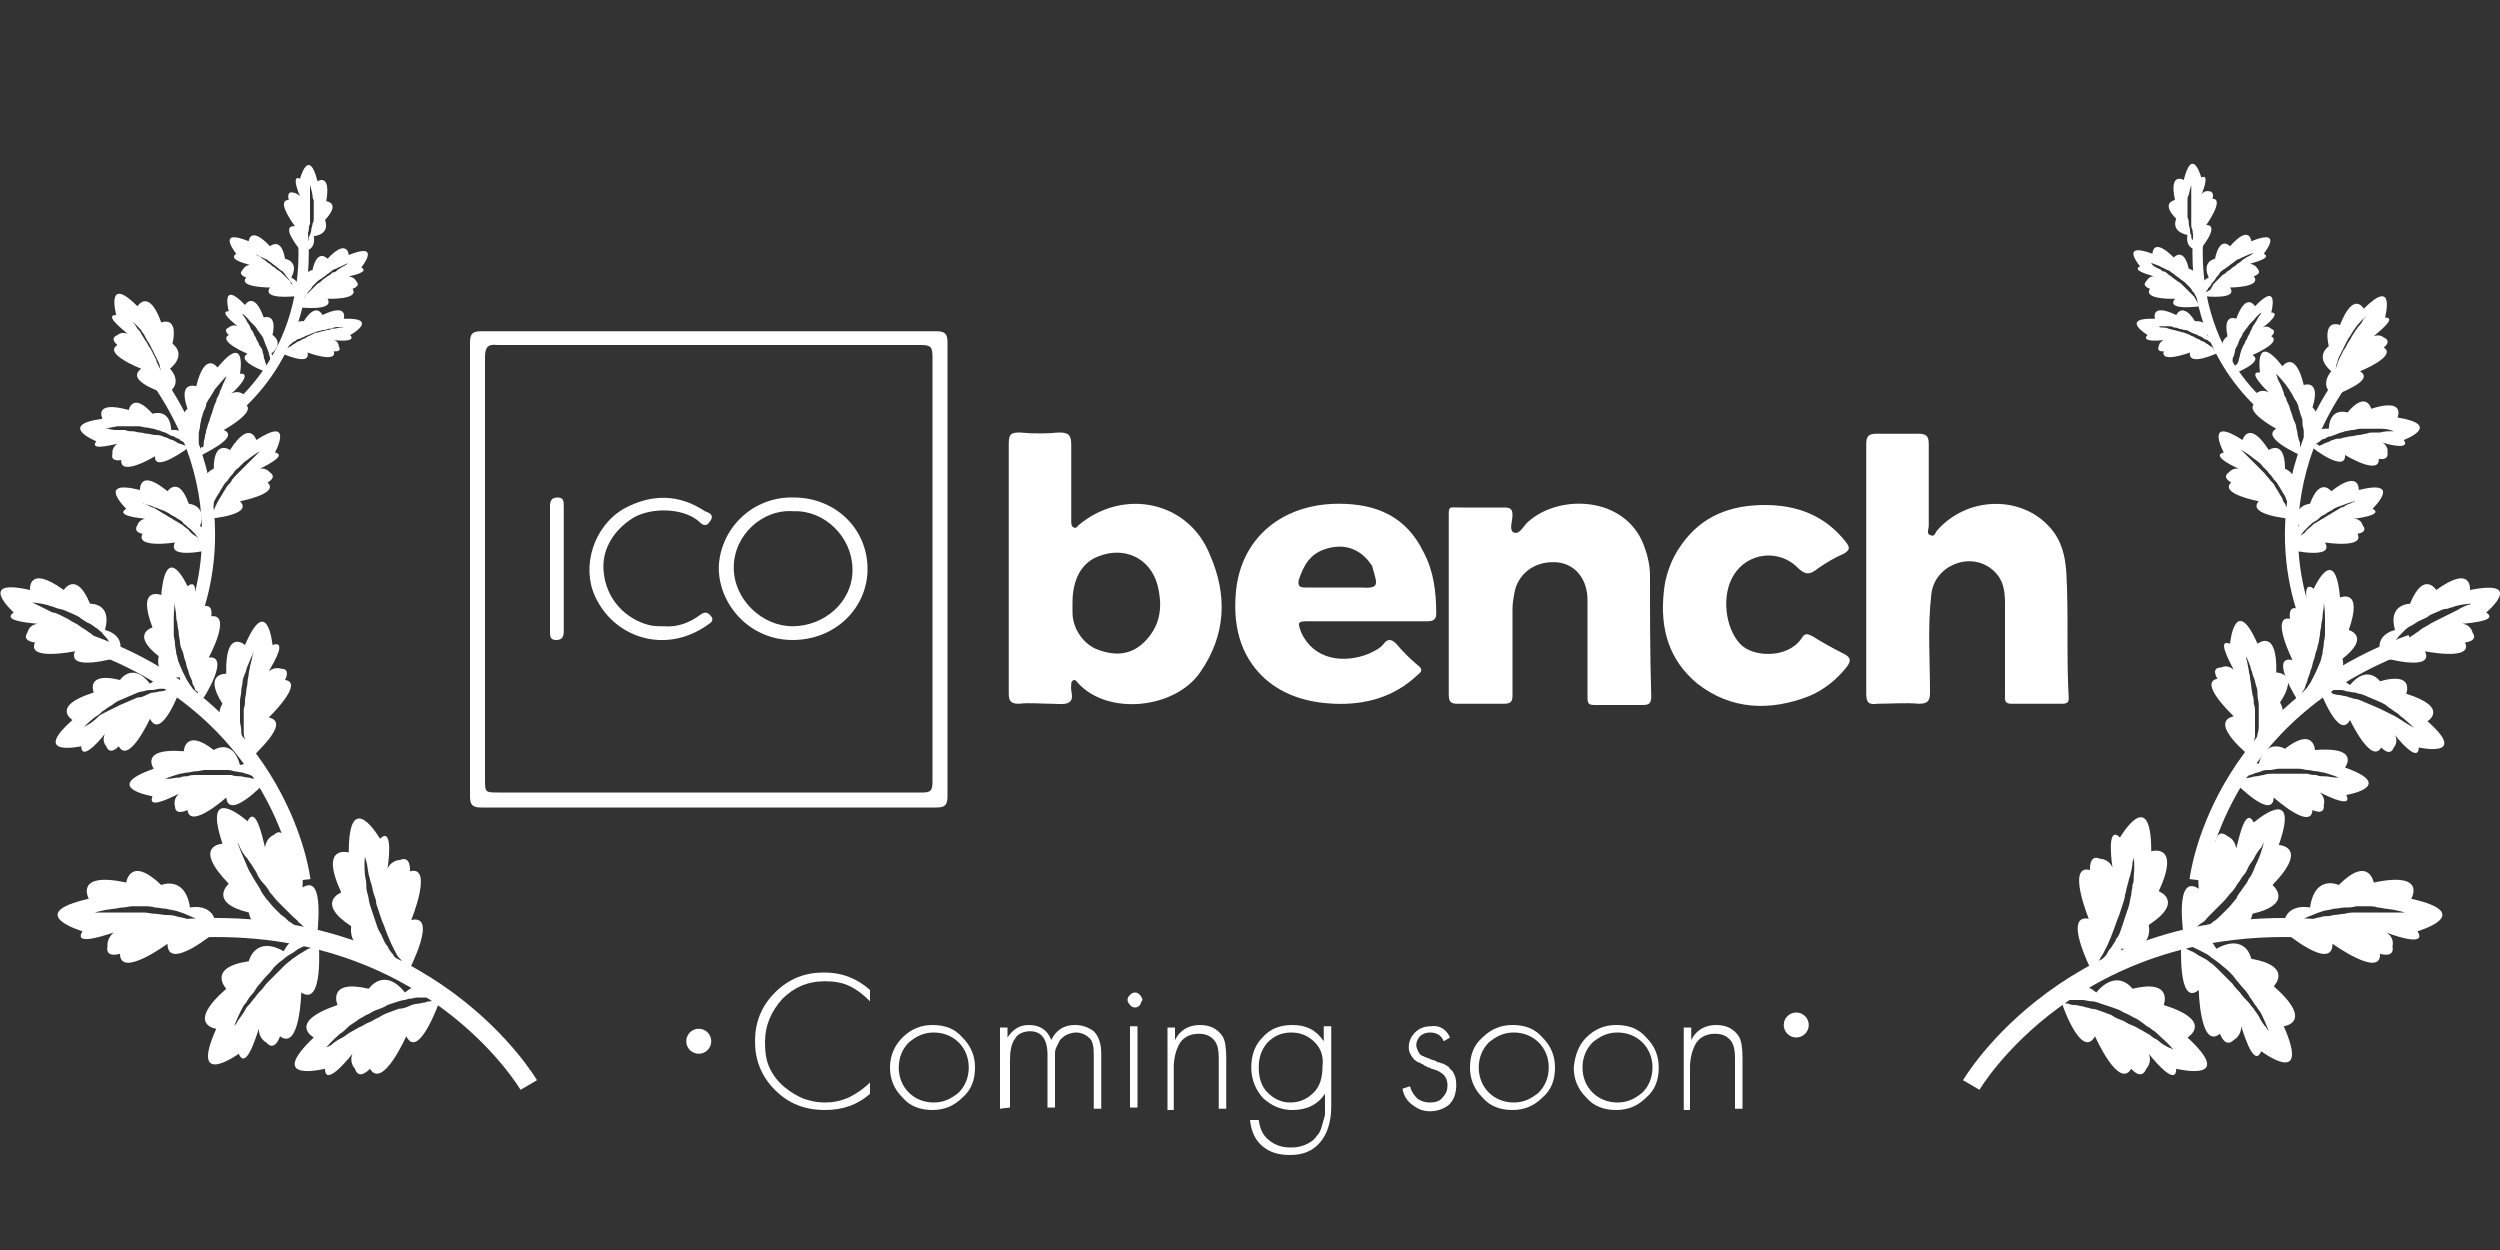 <?xml version="1.0" encoding="utf-8"?>
<!-- Generator: Adobe Illustrator 19.2.0, SVG Export Plug-In . SVG Version: 6.00 Build 0)  -->
<svg version="1.1" id="Слой_1" xmlns="http://www.w3.org/2000/svg" xmlns:xlink="http://www.w3.org/1999/xlink" x="0px" y="0px"
	 viewBox="0 0 200 100" style="enable-background:new 0 0 200 100;" xml:space="preserve">
<rect x="0" y="0" width="200" height="100" fill="#333333" stroke="none"/>
<style type="text/css">
	.st0{fill:#FFFFFF;}
	.st1{fill:none;stroke:#FFFFFF;stroke-width:1.523;stroke-miterlimit:10;}
	.st2{fill:none;stroke:#FFFFFF;stroke-width:1.275;stroke-miterlimit:10;}
	.st3{fill:none;stroke:#FFFFFF;stroke-width:1.045;stroke-miterlimit:10;}
	.st4{fill:none;stroke:#FFFFFF;stroke-width:0.823;stroke-miterlimit:10;}
</style>
<g>
	<g>
		<path class="st0" d="M186.6,75.5c0,0,3.9,2.8,3.8,0.8c0,0,1.2,0.4,1-0.6c0,0,0.2-0.7-0.5-1.1c1.3,0.5,3.2,1,2.5-0.1
			c0,0,4.8-1.4-0.5-2.6c0,0,1.3-2.2-3-1.3c0,0-0.4-2.2-2.8,0.2c0,0-1.9-0.9-2.3,1.8c0,0-2.3-0.5-2.1,1.9
			C182.7,74.5,186.6,77.8,186.6,75.5z M183.3,74.1c0.1-0.1,0.2-0.2,0.4-0.3c0.2-0.1,0.3-0.2,0.6-0.3c0.2-0.1,0.4-0.2,0.7-0.3
			c0.2-0.1,0.5-0.2,0.8-0.3c0.3-0.1,0.6-0.1,0.9-0.2c0.3,0,0.6-0.1,0.9-0.1c0.3,0,0.6,0,0.9-0.1c0.3,0,0.6,0,0.9,0
			c0.3,0,0.6,0,0.8,0.1c0.3,0,0.5,0.1,0.7,0.1c0.9,0.1,1.5,0.3,1.5,0.3s-0.2,0-0.4,0c-0.3,0-0.6,0-1.1,0c-0.2,0-0.5,0-0.7,0
			c-0.3,0-0.5,0-0.8,0s-0.6,0-0.9,0c-0.3,0-0.6,0-0.9,0.1c-0.3,0-0.6,0.1-0.9,0.1c-0.3,0.1-0.6,0.1-0.8,0.1
			c-0.3,0.1-0.5,0.1-0.8,0.2c-0.2,0.1-0.5,0.1-0.7,0.2s-0.4,0.1-0.6,0.2C183.6,74,183.5,74.1,183.3,74.1c-0.2,0.2-0.3,0.3-0.3,0.3
			S183.1,74.2,183.3,74.1z"/>
		<path class="st0" d="M175.9,79.2c0,0,0.1,4.8,1.7,3.5c0,0,0.4,1.2,1.1,0.5c0,0,0.6-0.3,0.6-1.1c0.4,1.3,1.1,3.2,1.6,2
			c0,0,4,3,1.8-2c0,0,2.5-0.3-0.8-3.2c0,0,1.6-1.6-1.8-2.2c0,0-0.4-2.1-2.8-0.8c0,0-1-2.1-2.8-0.6C174.5,75.5,174.2,80.6,175.9,79.2
			z M175.2,75.7c0.1,0,0.3,0.1,0.5,0.2s0.4,0.2,0.6,0.3c0.2,0.1,0.4,0.2,0.6,0.4c0.2,0.1,0.4,0.3,0.7,0.5c0.2,0.2,0.5,0.4,0.7,0.6
			s0.4,0.4,0.6,0.7c0.2,0.2,0.4,0.5,0.6,0.7c0.2,0.2,0.4,0.5,0.5,0.7c0.2,0.2,0.3,0.5,0.5,0.7c0.1,0.2,0.3,0.4,0.4,0.6
			c0.4,0.8,0.6,1.4,0.6,1.4s-0.1-0.1-0.2-0.3c-0.2-0.2-0.4-0.5-0.6-0.9c-0.1-0.2-0.3-0.4-0.4-0.6c-0.2-0.2-0.3-0.4-0.5-0.6
			s-0.4-0.4-0.6-0.7c-0.2-0.2-0.4-0.4-0.6-0.7c-0.2-0.2-0.4-0.4-0.6-0.6c-0.2-0.2-0.4-0.4-0.6-0.6c-0.2-0.2-0.4-0.4-0.6-0.5
			c-0.2-0.2-0.4-0.3-0.6-0.4c-0.2-0.1-0.4-0.2-0.5-0.3c-0.2-0.1-0.3-0.2-0.4-0.2c-0.2-0.1-0.4-0.2-0.4-0.2S174.9,75.6,175.2,75.7z"
			/>
		<path class="st0" d="M167.6,82.9c0,0,1.9,4.3,2.9,2.6c0,0,0.8,1,1.2,0c0,0,0.5-0.5,0.2-1.2c0.8,1,2.2,2.5,2.2,1.2
			c0,0,4.9,1.2,0.9-2.5c0,0,2.2-1.3-1.9-2.6c0,0,0.8-2.1-2.5-1.3c0,0-1.2-1.7-2.9,0.3c0,0-1.7-1.6-2.8,0.6
			C164.8,80,166.5,84.9,167.6,82.9z M165.5,80c0.1,0,0.3,0,0.5,0s0.4,0,0.6,0c0.2,0,0.5,0.1,0.7,0.1c0.3,0,0.5,0.1,0.8,0.2
			s0.6,0.2,0.9,0.3c0.3,0.1,0.6,0.2,0.9,0.4c0.3,0.1,0.6,0.3,0.8,0.4c0.3,0.1,0.5,0.3,0.8,0.5c0.2,0.2,0.5,0.3,0.7,0.5
			c0.2,0.1,0.4,0.3,0.6,0.5c0.7,0.6,1.1,1.1,1.1,1.1s-0.1-0.1-0.4-0.2c-0.2-0.1-0.6-0.3-0.9-0.6c-0.2-0.1-0.4-0.2-0.6-0.4
			c-0.2-0.1-0.5-0.3-0.7-0.4s-0.5-0.3-0.8-0.4s-0.5-0.3-0.8-0.4s-0.5-0.2-0.8-0.4c-0.3-0.1-0.5-0.2-0.8-0.3
			c-0.3-0.1-0.5-0.2-0.8-0.2c-0.2-0.1-0.5-0.1-0.7-0.2c-0.2,0-0.4-0.1-0.6-0.1c-0.2,0-0.3,0-0.5-0.1c-0.3,0-0.4-0.1-0.4-0.1
			S165.2,80,165.5,80z"/>
		<path class="st0" d="M174.7,74.9c2,1.4,2.8-0.8,2.8-0.8c2.4,1.1,2.7-1,2.7-1c3.4-0.8,1.6-2.3,1.6-2.3c3-3.1,0.5-3.2,0.5-3.2
			c1.8-5.1-2-1.8-2-1.8c-0.6-1.2-1.1,0.8-1.4,2.1c-0.1-0.8-0.7-1-0.7-1c-0.8-0.7-1,0.5-1,0.5c-1.7-1.1-1.3,3.7-1.3,3.7
			C173.9,69.8,174.7,74.9,174.7,74.9z M175,74.7c0,0,0.1-0.1,0.3-0.2c0.1-0.1,0.2-0.2,0.4-0.3c0.1-0.1,0.3-0.3,0.5-0.4
			s0.3-0.3,0.5-0.5s0.4-0.4,0.6-0.6c0.2-0.2,0.4-0.4,0.6-0.6c0.2-0.2,0.4-0.5,0.6-0.7c0.2-0.2,0.4-0.5,0.5-0.7
			c0.2-0.2,0.3-0.5,0.5-0.7s0.3-0.5,0.4-0.7c0.1-0.2,0.3-0.4,0.4-0.6c0.2-0.4,0.4-0.7,0.6-0.9c0.1-0.2,0.2-0.4,0.2-0.4
			s-0.1,0.6-0.5,1.5c-0.1,0.2-0.2,0.4-0.3,0.7c-0.1,0.2-0.2,0.5-0.4,0.7c-0.1,0.3-0.3,0.5-0.5,0.8s-0.4,0.5-0.5,0.8
			c-0.2,0.2-0.4,0.5-0.6,0.7c-0.2,0.2-0.4,0.4-0.6,0.6c-0.2,0.2-0.4,0.4-0.6,0.5c-0.2,0.2-0.4,0.3-0.6,0.4c-0.2,0.1-0.4,0.2-0.6,0.3
			c-0.2,0.1-0.3,0.1-0.4,0.2C175.1,74.7,175,74.7,175,74.7z"/>
		<path class="st0" d="M167.3,77.6c2.3,0.7,2.4-1.7,2.4-1.7c2.7,0.2,2.2-1.9,2.2-1.9c2.9-1.9,0.8-2.7,0.8-2.7
			c1.8-3.9-0.6-3.2-0.6-3.2c0-5.4-2.5-1.1-2.5-1.1c-0.9-0.9-0.8,1.1-0.6,2.4c-0.3-0.7-1-0.7-1-0.7c-0.9-0.4-0.8,0.9-0.8,0.9
			c-1.9-0.5-0.1,3.9-0.1,3.9C165,73.1,167.3,77.6,167.3,77.6z M167.5,77.4c0,0,0.1-0.1,0.2-0.3c0.1-0.1,0.2-0.2,0.3-0.4
			c0.1-0.2,0.2-0.3,0.3-0.5s0.2-0.4,0.3-0.6s0.2-0.5,0.3-0.7c0.1-0.3,0.2-0.5,0.3-0.8s0.2-0.6,0.3-0.8c0.1-0.3,0.2-0.6,0.3-0.9
			s0.2-0.6,0.2-0.8c0.1-0.3,0.1-0.5,0.2-0.8c0.1-0.3,0.1-0.5,0.2-0.7c0.1-0.4,0.2-0.8,0.2-1.1c0.1-0.3,0.1-0.4,0.1-0.4
			s0.1,0.6,0,1.5c0,0.2,0,0.5-0.1,0.7c0,0.3-0.1,0.5-0.1,0.8c-0.1,0.3-0.1,0.6-0.2,0.9c-0.1,0.3-0.2,0.6-0.3,0.9s-0.2,0.6-0.3,0.9
			s-0.2,0.6-0.4,0.8c-0.1,0.3-0.3,0.5-0.4,0.7c-0.2,0.2-0.3,0.4-0.4,0.6c-0.2,0.2-0.3,0.3-0.4,0.5c-0.1,0.1-0.3,0.2-0.4,0.3
			C167.6,77.3,167.5,77.4,167.5,77.4z"/>
		<path class="st1" d="M157.7,86.8c0,0,8.1-13.9,27.8-12.5"/>
	</g>
	<g>
		<path class="st0" d="M194,52.1c0,0,3.9,0.8,3.2-0.7c0,0,1.1-0.1,0.6-0.8c0,0-0.1-0.6-0.8-0.7c1.1-0.1,2.8-0.3,1.9-0.9
			c0,0,3.2-2.7-1.3-1.8c0,0,0.2-2.1-2.7,0c0,0-1-1.6-2.1,1.1c0,0-1.8,0-1.2,2.1c0,0-1.9,0.4-1,2.2C190.6,52.6,194.8,53.8,194,52.1z
			 M191,52.1c0.1-0.1,0.1-0.2,0.2-0.3c0.1-0.1,0.2-0.3,0.3-0.4c0.1-0.2,0.3-0.3,0.4-0.5c0.2-0.2,0.3-0.3,0.5-0.5s0.4-0.3,0.6-0.4
			c0.2-0.1,0.4-0.3,0.7-0.4c0.2-0.1,0.5-0.2,0.7-0.4c0.2-0.1,0.5-0.2,0.7-0.3s0.4-0.2,0.7-0.2c0.2-0.1,0.4-0.1,0.6-0.2
			c0.7-0.2,1.3-0.2,1.3-0.2s-0.1,0.1-0.3,0.1c-0.2,0.1-0.5,0.2-0.8,0.4c-0.2,0.1-0.4,0.2-0.6,0.3c-0.2,0.1-0.4,0.2-0.6,0.3
			c-0.2,0.1-0.4,0.2-0.6,0.3c-0.2,0.1-0.4,0.2-0.7,0.4c-0.2,0.1-0.4,0.2-0.6,0.4c-0.2,0.1-0.4,0.3-0.6,0.4c-0.2,0.1-0.4,0.3-0.5,0.4
			c-0.2,0.1-0.3,0.3-0.5,0.4c-0.1,0.1-0.3,0.2-0.4,0.3C191.2,51.9,191.1,52,191,52.1c-0.1,0.2-0.2,0.3-0.2,0.3S190.8,52.3,191,52.1z
			"/>
		<path class="st0" d="M188,57.6c0,0,1.7,3.6,2.5,2.2c0,0,0.7,0.8,1,0c0,0,0.4-0.4,0.1-1c0.7,0.9,1.9,2.1,1.9,1c0,0,4.1,0.9,0.7-2.1
			c0,0,1.8-1.1-1.7-2.2c0,0,0.7-1.8-2.1-1c0,0-1-1.4-2.4,0.3c0,0-1.5-1.3-2.4,0.5C185.6,55.2,187.1,59.3,188,57.6z M186.2,55.2
			c0.1,0,0.2,0,0.4,0s0.3,0,0.5,0s0.4,0,0.6,0.1c0.2,0,0.4,0.1,0.7,0.1c0.2,0.1,0.5,0.1,0.7,0.2c0.2,0.1,0.5,0.2,0.7,0.3
			s0.5,0.2,0.7,0.3s0.4,0.2,0.6,0.4c0.2,0.1,0.4,0.3,0.6,0.4c0.2,0.1,0.3,0.3,0.5,0.4c0.6,0.5,1,0.9,1,0.9s-0.1-0.1-0.3-0.2
			c-0.2-0.1-0.5-0.3-0.8-0.5c-0.2-0.1-0.3-0.2-0.5-0.3s-0.4-0.2-0.6-0.3c-0.2-0.1-0.4-0.2-0.6-0.3c-0.2-0.1-0.5-0.2-0.7-0.3
			s-0.5-0.2-0.7-0.3s-0.5-0.2-0.7-0.2c-0.2-0.1-0.4-0.1-0.6-0.2c-0.2,0-0.4-0.1-0.6-0.1c-0.2,0-0.4-0.1-0.5-0.1
			C186.5,55.3,186.3,55.3,186.2,55.2c-0.2,0.1-0.3,0-0.3,0S186,55.2,186.2,55.2z"/>
		<path class="st0" d="M181.9,63.8c0,0,3,2.7,3.1,1c0,0,1,0.5,0.9-0.4c0,0,0.2-0.5-0.3-1c1,0.5,2.6,1.2,2.1,0.2c0,0,4.1-0.7-0.1-2.2
			c0,0,1.3-1.7-2.4-1.4c0,0-0.1-1.9-2.4-0.1c0,0-1.5-0.9-2.1,1.2c0,0-1.9-0.6-2,1.4C178.8,62.6,181.8,65.7,181.9,63.8z M179.4,62.3
			c0.1-0.1,0.2-0.1,0.4-0.2c0.1-0.1,0.3-0.1,0.5-0.2c0.2-0.1,0.4-0.1,0.6-0.2c0.2-0.1,0.4-0.1,0.7-0.1c0.2,0,0.5-0.1,0.7-0.1
			c0.3,0,0.5,0,0.8,0s0.5,0,0.8,0s0.5,0.1,0.7,0.1s0.5,0.1,0.7,0.1s0.4,0.1,0.6,0.1c0.7,0.2,1.2,0.4,1.2,0.4s-0.1,0-0.3,0
			s-0.5-0.1-0.9-0.1c-0.2,0-0.4,0-0.6-0.1c-0.2,0-0.4,0-0.7-0.1c-0.2,0-0.5,0-0.7,0s-0.5,0-0.7,0s-0.5,0-0.7,0s-0.5,0-0.7,0
			s-0.5,0-0.7,0.1c-0.2,0-0.4,0.1-0.6,0.1c-0.2,0-0.4,0.1-0.5,0.1C179.6,62.3,179.5,62.3,179.4,62.3c-0.2,0.1-0.3,0.2-0.3,0.2
			S179.2,62.4,179.4,62.3z"/>
		<path class="st0" d="M183.8,56c2,0.4,1.9-1.6,1.9-1.6c2.2,0,1.7-1.7,1.7-1.7c2.3-1.8,0.5-2.3,0.5-2.3c1.2-3.4-0.7-2.6-0.7-2.6
			c-0.4-4.5-2.1-0.7-2.1-0.7c-0.9-0.7-0.6,1-0.4,2.1c-0.3-0.6-0.9-0.5-0.9-0.5c-0.8-0.3-0.6,0.8-0.6,0.8c-1.6-0.3,0.2,3.3,0.2,3.3
			C181.5,52.4,183.8,56,183.8,56z M183.9,55.8c0,0,0.1-0.1,0.2-0.3c0.1-0.1,0.1-0.2,0.2-0.3c0.1-0.1,0.1-0.3,0.2-0.5
			c0.1-0.2,0.1-0.4,0.2-0.6c0.1-0.2,0.1-0.4,0.2-0.6c0.1-0.2,0.1-0.5,0.2-0.7c0.1-0.2,0.1-0.5,0.2-0.7c0.1-0.2,0.1-0.5,0.2-0.7
			c0-0.2,0.1-0.5,0.1-0.7s0.1-0.5,0.1-0.7s0.1-0.4,0.1-0.6c0-0.4,0.1-0.7,0.1-0.9s0-0.3,0-0.3s0.1,0.5,0.1,1.3c0,0.2,0,0.4,0,0.6
			c0,0.2,0,0.5,0,0.7s-0.1,0.5-0.1,0.7c0,0.3-0.1,0.5-0.1,0.8c-0.1,0.3-0.1,0.5-0.2,0.7c-0.1,0.2-0.2,0.5-0.3,0.7s-0.2,0.4-0.3,0.6
			c-0.1,0.2-0.2,0.4-0.3,0.5c-0.1,0.2-0.2,0.3-0.3,0.4c-0.1,0.1-0.2,0.2-0.3,0.3C184,55.7,183.9,55.8,183.9,55.8z"/>
		<path class="st0" d="M180,60.5c2-0.3,1.3-2.1,1.3-2.1c2.1-0.7,1.1-2.2,1.1-2.2c1.6-2.4-0.3-2.4-0.3-2.4c0.1-3.6-1.5-2.3-1.5-2.3
			c-1.8-4.1-2.2,0-2.2,0c-1-0.4-0.2,1.1,0.3,2.1c-0.5-0.5-1-0.2-1-0.2c-0.9,0-0.3,0.9-0.3,0.9c-1.6,0.3,1.3,3,1.3,3
			C176.6,57.8,180,60.5,180,60.5z M180.1,60.2c0,0,0-0.1,0.1-0.3c0-0.1,0.1-0.2,0.1-0.4s0-0.3,0.1-0.5c0-0.2,0-0.4,0-0.6
			c0-0.2,0-0.4,0-0.7c0-0.2,0-0.5,0-0.7s0-0.5-0.1-0.7c0-0.2,0-0.5-0.1-0.7c0-0.2-0.1-0.5-0.1-0.7s-0.1-0.5-0.1-0.7
			s-0.1-0.4-0.1-0.6c-0.1-0.4-0.1-0.7-0.2-0.9c0-0.2-0.1-0.3-0.1-0.3s0.3,0.4,0.5,1.2c0.1,0.2,0.1,0.4,0.2,0.6
			c0.1,0.2,0.1,0.4,0.2,0.7c0.1,0.2,0.1,0.5,0.1,0.7c0,0.3,0.1,0.5,0.1,0.8s0,0.5,0,0.8s0,0.5,0,0.8c0,0.2,0,0.5-0.1,0.7
			c0,0.2-0.1,0.4-0.1,0.6c-0.1,0.2-0.1,0.4-0.2,0.5C180.3,59.9,180.2,60.1,180.1,60.2C180.1,60.1,180.1,60.2,180.1,60.2z"/>
		<path class="st2" d="M175.8,70.4c0,0,1.5-13.4,17.1-19"/>
	</g>
	<g>
		<path class="st0" d="M188.8,29.7c0,0,3-1.2,1.9-1.9c0,0,0.7-0.5,0-0.8c0,0-0.3-0.3-0.8-0.1c0.7-0.6,1.8-1.5,0.9-1.5
			c0,0,0.9-3.3-1.7-0.7c0,0-0.8-1.5-1.9,1.3c0,0-1.4-0.6-0.9,1.7c0,0-1.2,0.8,0.2,2c0,0-1.1,1.2,0.3,2
			C186.8,31.5,190.1,30.5,188.8,29.7z M186.7,31c0-0.1,0-0.2,0-0.3c0-0.1,0-0.3,0-0.4c0-0.2,0.1-0.3,0.1-0.5s0.1-0.4,0.1-0.6
			c0.1-0.2,0.1-0.4,0.2-0.6c0.1-0.2,0.2-0.4,0.3-0.6s0.2-0.4,0.3-0.6s0.2-0.4,0.3-0.5c0.1-0.2,0.2-0.3,0.3-0.5
			c0.1-0.1,0.2-0.3,0.3-0.4c0.4-0.5,0.7-0.7,0.7-0.7s-0.1,0.1-0.2,0.2c-0.1,0.2-0.2,0.4-0.4,0.6c-0.1,0.1-0.2,0.3-0.3,0.4
			c-0.1,0.2-0.2,0.3-0.3,0.5s-0.2,0.3-0.3,0.5s-0.2,0.4-0.3,0.5c-0.1,0.2-0.2,0.4-0.3,0.6S187,29,187,29.1c-0.1,0.2-0.1,0.4-0.2,0.5
			c0,0.2-0.1,0.3-0.1,0.5c0,0.1-0.1,0.3-0.1,0.4C186.8,30.8,186.8,30.9,186.7,31c0,0.2,0,0.3,0,0.3S186.8,31.2,186.7,31z"/>
		<path class="st0" d="M187.6,36.4c0,0,2.8,1.7,2.7,0.3c0,0,0.8,0.2,0.7-0.5c0,0,0.1-0.5-0.4-0.8c0.9,0.3,2.2,0.5,1.7-0.2
			c0,0,3.2-1.2-0.5-1.8c0,0,0.7-1.6-2.1-0.7c0,0-0.4-1.5-1.9,0.3c0,0-1.4-0.5-1.5,1.3c0,0-1.6-0.2-1.4,1.4
			C184.9,35.8,187.7,37.9,187.6,36.4z M185.3,35.5c0.1-0.1,0.2-0.1,0.3-0.2c0.1-0.1,0.2-0.2,0.4-0.2c0.1-0.1,0.3-0.2,0.5-0.2
			c0.2-0.1,0.3-0.1,0.5-0.2c0.2-0.1,0.4-0.1,0.6-0.2c0.2,0,0.4-0.1,0.6-0.1c0.2,0,0.4-0.1,0.6-0.1c0.2,0,0.4,0,0.6,0
			c0.2,0,0.4,0,0.6,0c0.2,0,0.4,0,0.5,0c0.6,0,1,0.2,1,0.2s-0.1,0-0.3,0s-0.4,0-0.8,0.1c-0.2,0-0.3,0-0.5,0s-0.4,0-0.6,0.1
			c-0.2,0-0.4,0.1-0.6,0.1c-0.2,0-0.4,0.1-0.6,0.1c-0.2,0-0.4,0.1-0.6,0.1c-0.2,0.1-0.4,0.1-0.6,0.1c-0.2,0.1-0.4,0.1-0.5,0.2
			c-0.2,0.1-0.3,0.1-0.5,0.2c-0.1,0.1-0.3,0.1-0.4,0.2C185.5,35.5,185.4,35.6,185.3,35.5c-0.1,0.1-0.2,0.2-0.2,0.2
			S185.1,35.6,185.3,35.5z"/>
		<path class="st0" d="M186,43.4c0,0,3.2,0.5,2.6-0.7c0,0,0.9-0.1,0.4-0.7c0,0-0.1-0.5-0.7-0.5c0.9-0.1,2.3-0.4,1.5-0.8
			c0,0,2.5-2.4-1.1-1.5c0,0,0.1-1.7-2.2,0.1c0,0-0.9-1.2-1.7,1c0,0-1.5,0.1-0.9,1.8c0,0-1.6,0.4-0.7,1.9
			C183.3,44,186.8,44.8,186,43.4z M183.6,43.6c0-0.1,0.1-0.2,0.2-0.3c0.1-0.1,0.2-0.2,0.2-0.4c0.1-0.1,0.2-0.3,0.3-0.4
			c0.1-0.1,0.3-0.3,0.4-0.4c0.1-0.1,0.3-0.3,0.5-0.4c0.2-0.1,0.3-0.2,0.5-0.4c0.2-0.1,0.4-0.2,0.5-0.3c0.2-0.1,0.4-0.2,0.5-0.3
			c0.2-0.1,0.4-0.2,0.5-0.2c0.2-0.1,0.3-0.1,0.5-0.2c0.6-0.2,1-0.3,1-0.3s-0.1,0-0.3,0.1s-0.4,0.2-0.7,0.3c-0.1,0.1-0.3,0.2-0.4,0.2
			c-0.2,0.1-0.3,0.2-0.5,0.3s-0.3,0.2-0.5,0.3s-0.3,0.2-0.5,0.3s-0.3,0.2-0.5,0.3s-0.3,0.2-0.5,0.4c-0.1,0.1-0.3,0.2-0.4,0.4
			c-0.1,0.1-0.3,0.2-0.4,0.3c-0.1,0.1-0.2,0.2-0.3,0.3C183.8,43.4,183.7,43.5,183.6,43.6c-0.1,0.2-0.1,0.3-0.1,0.3
			S183.5,43.7,183.6,43.6z"/>
		<path class="st0" d="M184,36.4c1.5-0.6,0.6-1.9,0.6-1.9c1.5-1,0.4-1.9,0.4-1.9c0.7-2.3-0.7-1.8-0.7-1.8c-0.7-2.9-1.7-1.5-1.7-1.5
			c-2.3-2.9-1.8,0.5-1.8,0.5c-0.9-0.1,0,0.9,0.7,1.6c-0.5-0.3-0.9,0-0.9,0c-0.7,0.2-0.1,0.8-0.1,0.8c-1.2,0.6,1.6,2.1,1.6,2.1
			C180.8,35,184,36.4,184,36.4z M184,36.2c0,0,0-0.1,0-0.3c0-0.1,0-0.2,0-0.3s0-0.3-0.1-0.4c0-0.2-0.1-0.3-0.1-0.5s-0.1-0.4-0.1-0.5
			c0-0.2-0.1-0.4-0.2-0.6c-0.1-0.2-0.1-0.4-0.2-0.6c-0.1-0.2-0.1-0.4-0.2-0.6c-0.1-0.2-0.2-0.4-0.2-0.5c-0.1-0.2-0.2-0.3-0.2-0.5
			c-0.1-0.2-0.1-0.3-0.2-0.5c-0.1-0.3-0.3-0.5-0.3-0.7c-0.1-0.2-0.1-0.3-0.1-0.3s0.3,0.3,0.7,0.8c0.1,0.1,0.2,0.3,0.3,0.4
			c0.1,0.2,0.2,0.3,0.3,0.5s0.2,0.4,0.3,0.5c0.1,0.2,0.2,0.4,0.2,0.6c0.1,0.2,0.1,0.4,0.2,0.6c0.1,0.2,0.1,0.4,0.1,0.6
			c0,0.2,0.1,0.4,0.1,0.6c0,0.2,0,0.4,0,0.5c0,0.2,0,0.3,0,0.4c0,0.1,0,0.2-0.1,0.3C184,36.1,184,36.2,184,36.2z"/>
		<path class="st0" d="M183.2,41.5c1.3-1.1-0.1-2-0.1-2c1.1-1.5-0.3-2-0.3-2c0-2.4-1.3-1.5-1.3-1.5c-1.6-2.5-2.1-0.8-2.1-0.8
			c-3.1-2-1.5,1-1.5,1c-0.9,0.2,0.3,0.9,1.2,1.3c-0.5-0.1-0.8,0.3-0.8,0.3c-0.6,0.4,0.2,0.8,0.2,0.8c-1,0.9,2.2,1.5,2.2,1.5
			C179.7,41.2,183.2,41.5,183.2,41.5z M183.2,41.3c0,0,0-0.1-0.1-0.3c0-0.1-0.1-0.2-0.1-0.3c-0.1-0.1-0.1-0.2-0.2-0.4
			c-0.1-0.1-0.2-0.3-0.2-0.4c-0.1-0.2-0.2-0.3-0.3-0.5s-0.2-0.3-0.3-0.5s-0.2-0.3-0.4-0.5c-0.1-0.2-0.3-0.3-0.4-0.5
			c-0.1-0.1-0.3-0.3-0.4-0.4c-0.1-0.1-0.3-0.3-0.4-0.4c-0.1-0.1-0.2-0.2-0.4-0.4s-0.4-0.4-0.5-0.5s-0.2-0.2-0.2-0.2s0.4,0.2,0.9,0.6
			c0.1,0.1,0.3,0.2,0.4,0.3c0.1,0.1,0.3,0.2,0.4,0.4c0.1,0.1,0.3,0.3,0.4,0.4c0.1,0.2,0.3,0.3,0.4,0.5c0.1,0.2,0.3,0.3,0.4,0.5
			c0.1,0.2,0.2,0.3,0.3,0.5s0.2,0.3,0.3,0.5s0.1,0.3,0.2,0.5c0,0.2,0.1,0.3,0.1,0.4c0,0.1,0,0.2,0.1,0.3
			C183.2,41.2,183.2,41.3,183.2,41.3z"/>
		<path class="st3" d="M184.9,50.4c0,0-5.1-9.8,3-20.7"/>
	</g>
	<g>
		<path class="st0" d="M176.5,18c0,0,1.5-2.1,0.5-2.1c0,0,0.2-0.6-0.3-0.6c0,0-0.4-0.1-0.6,0.3c0.3-0.7,0.6-1.7,0-1.4
			c0,0-0.7-2.6-1.4,0.2c0,0-1.2-0.7-0.7,1.6c0,0-1.2,0.2,0.1,1.5c0,0-0.5,1,0.9,1.3c0,0-0.3,1.2,1,1.2C175.9,20.1,177.7,18,176.5,18
			z M175.7,19.7c0-0.1-0.1-0.1-0.1-0.2s-0.1-0.2-0.2-0.3c-0.1-0.1-0.1-0.2-0.1-0.4c-0.1-0.1-0.1-0.3-0.1-0.4c0-0.2-0.1-0.3-0.1-0.5
			s0-0.3-0.1-0.5c0-0.2,0-0.3,0-0.5s0-0.3,0-0.5s0-0.3,0-0.4s0-0.3,0.1-0.4c0.1-0.5,0.2-0.8,0.2-0.8s0,0.1,0,0.2c0,0.1,0,0.3,0,0.6
			c0,0.1,0,0.3,0,0.4c0,0.1,0,0.3,0,0.4c0,0.2,0,0.3,0,0.5s0,0.3,0,0.5s0,0.3,0,0.5s0,0.3,0.1,0.5c0,0.1,0,0.3,0.1,0.4
			c0,0.1,0.1,0.3,0.1,0.4s0.1,0.2,0.1,0.3C175.7,19.6,175.7,19.6,175.7,19.7c0.1,0.1,0.1,0.2,0.1,0.2S175.8,19.9,175.7,19.7z"/>
		<path class="st0" d="M178.4,23c0,0,2.6,0,1.9-0.9c0,0,0.7-0.2,0.3-0.6c0,0-0.1-0.3-0.6-0.4c0.7-0.2,1.7-0.5,1.1-0.8
			c0,0,1.7-2.1-1-1c0,0-0.1-1.4-1.7,0.4c0,0-0.8-0.9-1.2,1c0,0-1.1,0.2-0.5,1.5c0,0-1.2,0.5-0.3,1.5C176.4,23.7,179.1,24,178.4,23z
			 M176.5,23.4c0-0.1,0-0.2,0.1-0.2c0-0.1,0.1-0.2,0.2-0.3c0.1-0.1,0.1-0.2,0.2-0.3c0.1-0.1,0.2-0.2,0.3-0.4
			c0.1-0.1,0.2-0.2,0.3-0.4c0.1-0.1,0.2-0.2,0.4-0.3c0.1-0.1,0.3-0.2,0.4-0.3c0.1-0.1,0.3-0.2,0.4-0.3c0.1-0.1,0.3-0.2,0.4-0.2
			c0.1-0.1,0.2-0.1,0.4-0.2c0.4-0.2,0.8-0.3,0.8-0.3s-0.1,0-0.2,0.1c-0.1,0.1-0.3,0.2-0.5,0.3c-0.1,0.1-0.2,0.1-0.3,0.2
			s-0.2,0.2-0.4,0.3c-0.1,0.1-0.2,0.2-0.4,0.3c-0.1,0.1-0.2,0.2-0.4,0.3c-0.1,0.1-0.2,0.2-0.4,0.3c-0.1,0.1-0.2,0.2-0.3,0.3
			c-0.1,0.1-0.2,0.2-0.3,0.3c-0.1,0.1-0.2,0.2-0.2,0.3c-0.1,0.1-0.1,0.2-0.2,0.3C176.6,23.3,176.6,23.3,176.5,23.4
			c0,0.1-0.1,0.2-0.1,0.2S176.5,23.5,176.5,23.4z"/>
		<path class="st0" d="M180.2,28.4c0,0,2.4-1,1.5-1.5c0,0,0.5-0.4,0-0.6c0,0-0.3-0.3-0.7-0.1c0.6-0.4,1.4-1.2,0.7-1.2
			c0,0,0.7-2.6-1.3-0.5c0,0-0.7-1.2-1.5,1c0,0-1.1-0.5-0.7,1.4c0,0-1,0.6,0.1,1.6c0,0-0.9,0.9,0.3,1.5
			C178.6,29.9,181.2,29,180.2,28.4z M178.6,29.5c0-0.1,0-0.2,0-0.3c0-0.1,0-0.2,0-0.3c0-0.1,0-0.3,0.1-0.4c0-0.1,0.1-0.3,0.1-0.4
			c0-0.2,0.1-0.3,0.2-0.5c0.1-0.2,0.1-0.3,0.2-0.5c0.1-0.1,0.2-0.3,0.2-0.4c0.1-0.1,0.2-0.3,0.3-0.4s0.2-0.3,0.3-0.4
			s0.2-0.2,0.3-0.3c0.3-0.4,0.6-0.6,0.6-0.6s0,0.1-0.1,0.2s-0.2,0.3-0.3,0.5c-0.1,0.1-0.1,0.2-0.2,0.3c-0.1,0.1-0.1,0.2-0.2,0.4
			c-0.1,0.1-0.1,0.3-0.2,0.4c-0.1,0.1-0.1,0.3-0.2,0.4c-0.1,0.1-0.1,0.3-0.2,0.4c-0.1,0.1-0.1,0.3-0.2,0.4c0,0.1-0.1,0.3-0.1,0.4
			s-0.1,0.3-0.1,0.4S179,29,179,29.1C178.7,29.3,178.7,29.4,178.6,29.5c0,0.1,0,0.2,0,0.2S178.6,29.6,178.6,29.5z"/>
		<path class="st0" d="M176,24.5c0.8-1.1-0.4-1.5-0.4-1.5c0.6-1.3-0.5-1.5-0.5-1.5c-0.4-1.8-1.2-0.9-1.2-0.9
			c-1.7-1.7-1.7-0.3-1.7-0.3c-2.7-1-1,1-1,1c-0.6,0.3,0.4,0.6,1.1,0.8c-0.4,0-0.6,0.4-0.6,0.4c-0.4,0.4,0.3,0.6,0.3,0.6
			c-0.6,0.9,2,0.8,2,0.8C173.2,24.9,176,24.5,176,24.5z M175.9,24.4c0,0,0-0.1-0.1-0.2c0-0.1-0.1-0.1-0.1-0.2
			c-0.1-0.1-0.1-0.2-0.2-0.3c-0.1-0.1-0.2-0.2-0.3-0.3c-0.1-0.1-0.2-0.2-0.3-0.3c-0.1-0.1-0.2-0.2-0.3-0.3c-0.1-0.1-0.2-0.2-0.4-0.3
			c-0.1-0.1-0.3-0.2-0.4-0.3c-0.1-0.1-0.3-0.2-0.4-0.3c-0.1-0.1-0.2-0.2-0.4-0.2c-0.1-0.1-0.2-0.2-0.3-0.2c-0.2-0.1-0.4-0.2-0.5-0.3
			C172.1,21,172,21,172,21s0.3,0.1,0.8,0.3c0.1,0.1,0.2,0.1,0.4,0.2c0.1,0.1,0.3,0.1,0.4,0.2c0.1,0.1,0.3,0.2,0.4,0.3
			c0.1,0.1,0.3,0.2,0.4,0.3c0.1,0.1,0.3,0.2,0.4,0.3c0.1,0.1,0.2,0.2,0.3,0.3c0.1,0.1,0.2,0.2,0.3,0.4c0.1,0.1,0.2,0.2,0.2,0.3
			c0.1,0.1,0.1,0.2,0.2,0.3c0,0.1,0.1,0.2,0.1,0.2C175.9,24.3,175.9,24.4,175.9,24.4z"/>
		<path class="st0" d="M177.5,28.2c0.4-1.2-0.9-1.3-0.9-1.3c0.2-1.4-1-1.2-1-1.2c-1-1.6-1.5-0.5-1.5-0.5c-2.1-1-1.7,0.3-1.7,0.3
			c-2.9-0.1-0.6,1.3-0.6,1.3c-0.5,0.5,0.6,0.5,1.3,0.4c-0.4,0.2-0.4,0.5-0.4,0.5c-0.2,0.5,0.4,0.4,0.4,0.4c-0.3,1,2.1,0.1,2.1,0.1
			C175,29.4,177.5,28.2,177.5,28.2z M177.4,28.1c0,0-0.1,0-0.2-0.1c-0.1,0-0.1-0.1-0.2-0.2c-0.1-0.1-0.2-0.1-0.3-0.2
			s-0.2-0.1-0.3-0.2s-0.3-0.1-0.4-0.2c-0.1-0.1-0.3-0.1-0.4-0.2c-0.1-0.1-0.3-0.1-0.4-0.2c-0.2-0.1-0.3-0.1-0.5-0.2
			c-0.2,0-0.3-0.1-0.4-0.1c-0.1,0-0.3-0.1-0.4-0.1c-0.1,0-0.3-0.1-0.4-0.1c-0.2-0.1-0.4-0.1-0.6-0.1c-0.1,0-0.2-0.1-0.2-0.1
			s0.3,0,0.8,0c0.1,0,0.3,0,0.4,0.1c0.1,0,0.3,0,0.4,0.1c0.2,0,0.3,0.1,0.5,0.1s0.3,0.1,0.5,0.2s0.3,0.1,0.5,0.2
			c0.1,0.1,0.3,0.1,0.4,0.2c0.1,0.1,0.3,0.2,0.4,0.2c0.1,0.1,0.2,0.2,0.3,0.2c0.1,0.1,0.2,0.2,0.3,0.2c0.1,0.1,0.1,0.1,0.2,0.2
			C177.4,28,177.4,28.1,177.4,28.1z"/>
		<path class="st4" d="M182.3,33.5c0,0-7.4-4.6-6.4-15.2"/>
	</g>
</g>
<g>
	<g>
		<path class="st0" d="M17.3,74.5c0.1-2.4-2.1-1.9-2.1-1.9c-0.4-2.6-2.3-1.8-2.3-1.8c-2.5-2.4-2.8-0.2-2.8-0.2c-4.2-0.9-3,1.3-3,1.3
			c-5.3,1.2-0.5,2.6-0.5,2.6c-0.7,1.1,1.3,0.5,2.5,0.1c-0.6,0.5-0.5,1.1-0.5,1.1c-0.2,1,1,0.6,1,0.6c0,2,3.8-0.8,3.8-0.8
			C13.4,77.8,17.3,74.5,17.3,74.5z M17,74.3c0,0-0.1-0.1-0.4-0.2c-0.1,0-0.3-0.1-0.4-0.2c-0.2-0.1-0.4-0.1-0.6-0.2
			c-0.2-0.1-0.5-0.1-0.7-0.2s-0.5-0.1-0.8-0.2s-0.6-0.1-0.8-0.1c-0.3,0-0.6-0.1-0.9-0.1c-0.3,0-0.6-0.1-0.9-0.1c-0.3,0-0.6,0-0.9,0
			c-0.3,0-0.6,0-0.8,0c-0.3,0-0.5,0-0.7,0c-0.5,0-0.8,0-1.1,0s-0.4,0-0.4,0s0.6-0.2,1.5-0.3c0.2,0,0.5-0.1,0.7-0.1
			c0.3,0,0.5-0.1,0.8-0.1s0.6,0,0.9,0c0.3,0,0.6,0,0.9,0.1c0.3,0,0.6,0.1,0.9,0.1c0.3,0.1,0.6,0.1,0.9,0.2c0.3,0.1,0.6,0.2,0.8,0.3
			c0.2,0.1,0.5,0.2,0.7,0.3c0.2,0.1,0.4,0.2,0.6,0.3c0.2,0.1,0.3,0.2,0.4,0.3C16.9,74.2,17,74.3,17,74.3z"/>
		<path class="st0" d="M25.5,75.5c-1.8-1.6-2.8,0.6-2.8,0.6c-2.3-1.3-2.8,0.8-2.8,0.8c-3.4,0.5-1.8,2.2-1.8,2.2
			c-3.3,2.9-0.8,3.2-0.8,3.2c-2.2,4.9,1.8,2,1.8,2c0.5,1.2,1.2-0.7,1.6-2c0,0.8,0.6,1.1,0.6,1.1c0.7,0.8,1.1-0.5,1.1-0.5
			c1.6,1.2,1.7-3.5,1.7-3.5C25.9,80.6,25.5,75.5,25.5,75.5z M25.3,75.6c0,0-0.1,0.1-0.4,0.2c-0.1,0.1-0.3,0.1-0.4,0.2
			c-0.2,0.1-0.3,0.2-0.5,0.3c-0.2,0.1-0.4,0.3-0.6,0.4c-0.2,0.2-0.4,0.3-0.6,0.5s-0.4,0.4-0.6,0.6s-0.4,0.4-0.6,0.6
			s-0.4,0.4-0.6,0.7c-0.2,0.2-0.4,0.4-0.6,0.7c-0.2,0.2-0.3,0.4-0.5,0.6s-0.3,0.4-0.4,0.6c-0.3,0.4-0.5,0.7-0.6,0.9
			c-0.2,0.2-0.2,0.3-0.2,0.3s0.2-0.6,0.6-1.4c0.1-0.2,0.2-0.4,0.4-0.6c0.1-0.2,0.3-0.5,0.5-0.7s0.3-0.5,0.5-0.7s0.4-0.5,0.6-0.7
			s0.4-0.4,0.6-0.7c0.2-0.2,0.4-0.4,0.7-0.6c0.2-0.2,0.5-0.4,0.7-0.5s0.4-0.3,0.6-0.4s0.4-0.2,0.6-0.3c0.2-0.1,0.3-0.1,0.5-0.2
			C25.1,75.6,25.3,75.6,25.3,75.6z"/>
		<path class="st0" d="M35.2,80c-1.1-2.2-2.8-0.6-2.8-0.6c-1.7-2.1-2.9-0.3-2.9-0.3c-3.4-0.8-2.5,1.3-2.5,1.3
			c-4.1,1.4-1.9,2.6-1.9,2.6c-3.9,3.7,0.9,2.5,0.9,2.5c0,1.3,1.4-0.2,2.2-1.2c-0.3,0.7,0.2,1.2,0.2,1.2c0.3,1,1.2,0,1.2,0
			c1,1.7,2.9-2.6,2.9-2.6C33.5,84.9,35.2,80,35.2,80z M34.9,80c0,0-0.2,0-0.4,0.1c-0.1,0-0.3,0-0.5,0.1c-0.2,0-0.4,0.1-0.6,0.1
			c-0.2,0-0.5,0.1-0.7,0.2s-0.5,0.2-0.8,0.2c-0.3,0.1-0.5,0.2-0.8,0.3c-0.3,0.1-0.5,0.2-0.8,0.4c-0.3,0.1-0.5,0.3-0.8,0.4
			s-0.5,0.3-0.8,0.4c-0.2,0.1-0.5,0.3-0.7,0.4s-0.4,0.3-0.6,0.4c-0.4,0.2-0.7,0.4-0.9,0.6c-0.2,0.1-0.4,0.2-0.4,0.2s0.4-0.5,1.1-1.1
			c0.2-0.1,0.4-0.3,0.6-0.5s0.4-0.3,0.7-0.5c0.2-0.2,0.5-0.3,0.8-0.5c0.3-0.1,0.5-0.3,0.8-0.4s0.6-0.2,0.9-0.4
			c0.3-0.1,0.6-0.2,0.9-0.3c0.3-0.1,0.6-0.1,0.8-0.2c0.3,0,0.5-0.1,0.7-0.1s0.4,0,0.6,0c0.2,0,0.4,0,0.5,0C34.8,80,34.9,80,34.9,80z
			"/>
		<path class="st0" d="M24.2,71c0,0,0.3-4.8-1.3-3.7c0,0-0.3-1.2-1-0.5c0,0-0.6,0.2-0.7,1c-0.3-1.3-0.8-3.3-1.4-2.1
			c0,0-3.7-3.3-2,1.8c0,0-2.5,0.1,0.5,3.2c0,0-1.7,1.5,1.6,2.3c0,0,0.3,2.1,2.7,1c0,0,0.8,2.2,2.8,0.8C25.3,74.9,26.1,69.8,24.2,71z
			 M24.7,74.6c-0.1-0.1-0.3-0.1-0.4-0.2c-0.2-0.1-0.4-0.2-0.6-0.3c-0.2-0.1-0.4-0.3-0.6-0.4c-0.2-0.2-0.4-0.4-0.6-0.5
			c-0.2-0.2-0.4-0.4-0.6-0.6s-0.4-0.5-0.6-0.7c-0.2-0.3-0.4-0.5-0.5-0.8c-0.2-0.3-0.3-0.5-0.5-0.8c-0.1-0.2-0.3-0.5-0.4-0.7
			s-0.2-0.5-0.3-0.7C19.2,68,19,67.4,19,67.4s0.1,0.1,0.2,0.4c0.1,0.2,0.3,0.6,0.6,0.9c0.1,0.2,0.3,0.4,0.4,0.6s0.3,0.4,0.4,0.7
			c0.1,0.2,0.3,0.5,0.5,0.7s0.4,0.5,0.5,0.7c0.2,0.2,0.4,0.5,0.6,0.7s0.4,0.4,0.6,0.6s0.4,0.4,0.6,0.6s0.4,0.3,0.5,0.5
			c0.2,0.1,0.3,0.3,0.5,0.4C24.5,74.3,24.6,74.4,24.7,74.6c0.3,0.1,0.4,0.2,0.4,0.2S24.9,74.7,24.7,74.6z"/>
		<path class="st0" d="M32.9,73.6c0,0,1.8-4.4-0.1-3.9c0,0,0.1-1.3-0.8-0.9c0,0-0.7,0-1,0.7c0.2-1.3,0.3-3.3-0.6-2.4
			c0,0-2.5-4.3-2.5,1.1c0,0-2.4-0.7-0.6,3.2c0,0-2.1,0.8,0.8,2.7c0,0-0.4,2.1,2.2,1.9c0,0,0.1,2.3,2.4,1.7
			C32.7,77.6,35.1,73.1,32.9,73.6z M32.2,77.1c-0.1-0.1-0.2-0.2-0.4-0.3c-0.1-0.1-0.3-0.3-0.4-0.5c-0.2-0.2-0.3-0.4-0.4-0.6
			c-0.2-0.2-0.3-0.5-0.4-0.7c-0.1-0.3-0.3-0.5-0.4-0.8s-0.2-0.6-0.3-0.9c-0.1-0.3-0.2-0.6-0.3-0.9c-0.1-0.3-0.1-0.6-0.2-0.9
			s-0.1-0.6-0.1-0.8c0-0.3-0.1-0.5-0.1-0.7c-0.1-0.9,0-1.5,0-1.5s0,0.1,0.1,0.4s0.1,0.6,0.2,1.1c0.1,0.2,0.1,0.5,0.2,0.7
			c0.1,0.3,0.1,0.5,0.2,0.8s0.2,0.5,0.2,0.8c0.1,0.3,0.2,0.6,0.3,0.9c0.1,0.3,0.2,0.6,0.3,0.8c0.1,0.3,0.2,0.5,0.3,0.8
			c0.1,0.2,0.2,0.5,0.3,0.7c0.1,0.2,0.2,0.4,0.3,0.6c0.1,0.2,0.2,0.4,0.3,0.5C32.1,76.8,32.2,76.9,32.2,77.1
			c0.2,0.1,0.3,0.3,0.3,0.3S32.4,77.3,32.2,77.1z"/>
		<path class="st1" d="M42.3,86.8c0,0-8.1-13.9-27.8-12.5"/>
	</g>
	<g>
		<path class="st0" d="M9.4,52.6c0.9-1.8-1-2.2-1-2.2c0.6-2.2-1.2-2.1-1.2-2.1c-1.1-2.7-2.1-1.1-2.1-1.1c-2.9-2.1-2.7,0-2.7,0
			C-2,46.2,1.1,49,1.1,49c-0.9,0.6,0.8,0.8,1.9,0.9c-0.7,0.1-0.8,0.7-0.8,0.7c-0.5,0.7,0.6,0.8,0.6,0.8C2.1,52.9,6,52.1,6,52.1
			C5.3,53.8,9.4,52.6,9.4,52.6z M9.2,52.4c0,0-0.1-0.1-0.2-0.3c-0.1-0.1-0.2-0.2-0.3-0.3s-0.2-0.2-0.4-0.3c-0.1-0.1-0.3-0.2-0.5-0.4
			c-0.2-0.1-0.4-0.3-0.5-0.4c-0.2-0.1-0.4-0.3-0.6-0.4c-0.2-0.1-0.4-0.3-0.6-0.4c-0.2-0.1-0.4-0.2-0.7-0.4c-0.2-0.1-0.4-0.2-0.6-0.3
			C4.6,49.1,4.4,49,4.2,49c-0.2-0.1-0.4-0.2-0.6-0.3c-0.4-0.2-0.6-0.3-0.8-0.4c-0.2-0.1-0.3-0.1-0.3-0.1s0.5,0,1.3,0.2
			c0.2,0.1,0.4,0.1,0.6,0.2c0.2,0.1,0.4,0.1,0.7,0.2c0.2,0.1,0.5,0.2,0.7,0.3s0.5,0.2,0.7,0.4c0.2,0.1,0.4,0.3,0.7,0.4
			c0.2,0.1,0.4,0.3,0.6,0.4c0.2,0.2,0.4,0.3,0.5,0.5c0.2,0.2,0.3,0.3,0.4,0.5c0.1,0.2,0.2,0.3,0.3,0.4c0,0.1,0,0.3,0.1,0.4
			C9.2,52.3,9.2,52.4,9.2,52.4z"/>
		<path class="st0" d="M14.4,55.2c-0.9-1.8-2.4-0.5-2.4-0.5c-1.4-1.8-2.4-0.3-2.4-0.3c-2.8-0.7-2.1,1-2.1,1
			c-3.5,1.1-1.7,2.2-1.7,2.2c-3.4,3,0.7,2.1,0.7,2.1c0,1.1,1.2-0.1,1.9-1c-0.3,0.6,0.1,1,0.1,1c0.3,0.8,1,0,1,0
			c0.8,1.5,2.5-2.2,2.5-2.2C12.9,59.3,14.4,55.2,14.4,55.2z M14.1,55.2c0,0-0.1,0-0.3,0c-0.1,0-0.2,0-0.4,0s-0.3,0.1-0.5,0.1
			s-0.4,0.1-0.6,0.1c-0.2,0-0.4,0.1-0.6,0.2c-0.2,0.1-0.4,0.2-0.7,0.2c-0.2,0.1-0.5,0.2-0.7,0.3s-0.5,0.2-0.7,0.3S9.2,56.6,9,56.7
			c-0.2,0.1-0.4,0.2-0.6,0.3c-0.2,0.1-0.4,0.2-0.5,0.3C7.5,57.7,7.2,57.9,7,58s-0.3,0.2-0.3,0.2s0.3-0.4,1-0.9
			c0.2-0.1,0.3-0.2,0.5-0.4c0.2-0.1,0.4-0.3,0.6-0.4c0.2-0.1,0.4-0.3,0.6-0.4c0.2-0.1,0.5-0.2,0.7-0.3s0.5-0.2,0.7-0.3
			s0.5-0.2,0.7-0.2c0.2-0.1,0.5-0.1,0.7-0.1s0.4-0.1,0.6-0.1c0.2,0,0.4,0,0.5,0c0.2,0,0.3,0,0.4,0C14,55.2,14.1,55.2,14.1,55.2z"/>
		<path class="st0" d="M21.2,62.6c-0.1-2-2-1.4-2-1.4C18.6,59,17.1,60,17.1,60c-2.3-1.8-2.4,0.1-2.4,0.1c-3.6-0.3-2.4,1.4-2.4,1.4
			c-4.3,1.5-0.1,2.2-0.1,2.2c-0.4,1,1.1,0.3,2.1-0.2c-0.5,0.5-0.3,1-0.3,1c0,0.8,1,0.3,1,0.3c0.2,1.6,3.1-1,3.1-1
			C18.3,65.7,21.2,62.6,21.2,62.6z M21,62.5c0,0-0.1,0-0.3-0.1c-0.1,0-0.2-0.1-0.4-0.1c-0.2,0-0.3-0.1-0.5-0.1s-0.4-0.1-0.6-0.1
			s-0.4,0-0.7-0.1c-0.2,0-0.5,0-0.7,0s-0.5,0-0.7,0c-0.3,0-0.5,0-0.7,0s-0.5,0-0.7,0s-0.5,0-0.7,0.1c-0.2,0-0.4,0-0.6,0.1
			c-0.4,0-0.7,0.1-0.9,0.1s-0.3,0-0.3,0s0.5-0.2,1.2-0.4c0.2,0,0.4-0.1,0.6-0.1c0.2,0,0.4-0.1,0.7-0.1c0.2,0,0.5-0.1,0.7-0.1
			c0.3,0,0.5,0,0.8,0s0.5,0,0.8,0s0.5,0,0.7,0.1c0.2,0,0.5,0.1,0.7,0.1c0.2,0.1,0.4,0.1,0.6,0.2c0.2,0.1,0.3,0.1,0.5,0.2
			c0.1,0.1,0.3,0.1,0.4,0.2C20.9,62.4,21,62.5,21,62.5z"/>
		<path class="st0" d="M16.7,52.6c0,0,1.9-3.5,0.2-3.3c0,0,0.2-1-0.6-0.8c0,0-0.6-0.1-0.9,0.5c0.2-1.1,0.5-2.8-0.4-2.1
			c0,0-1.7-3.8-2.1,0.7c0,0-2-0.8-0.7,2.6c0,0-1.8,0.5,0.5,2.3c0,0-0.5,1.7,1.7,1.7c0,0-0.1,2,1.9,1.6C16.2,56,18.5,52.4,16.7,52.6z
			 M15.8,55.5c-0.1-0.1-0.2-0.2-0.3-0.3s-0.2-0.3-0.3-0.4c-0.1-0.2-0.2-0.3-0.3-0.5s-0.2-0.4-0.3-0.6c-0.1-0.2-0.2-0.5-0.3-0.7
			s-0.1-0.5-0.2-0.7c0-0.3-0.1-0.5-0.1-0.8s-0.1-0.5-0.1-0.7s0-0.5,0-0.7s0-0.4,0-0.6c0-0.8,0.1-1.3,0.1-1.3s0,0.1,0,0.3
			s0.1,0.5,0.1,0.9c0,0.2,0.1,0.4,0.1,0.6c0,0.2,0.1,0.4,0.1,0.7c0,0.2,0.1,0.5,0.1,0.7s0.1,0.5,0.2,0.7c0.1,0.2,0.1,0.5,0.2,0.7
			c0.1,0.2,0.1,0.5,0.2,0.7c0.1,0.2,0.1,0.4,0.2,0.6c0.1,0.2,0.2,0.4,0.2,0.6c0.1,0.2,0.2,0.3,0.2,0.5
			C15.8,55.3,15.9,55.4,15.8,55.5c0.2,0.1,0.3,0.2,0.3,0.2S16,55.7,15.8,55.5z"/>
		<path class="st0" d="M21.5,57.4c0,0,2.9-2.8,1.3-3c0,0,0.5-0.9-0.3-0.9c0,0-0.5-0.2-1,0.2c0.6-1,1.4-2.5,0.3-2.1
			c0,0-0.4-4.2-2.2,0c0,0-1.6-1.4-1.5,2.3c0,0-1.9-0.1-0.3,2.4c0,0-1,1.4,1.1,2.2c0,0-0.8,1.8,1.3,2.1
			C20.1,60.5,23.4,57.8,21.5,57.4z M19.8,59.9c0-0.1-0.1-0.2-0.2-0.4c0-0.1-0.1-0.3-0.2-0.5s-0.1-0.4-0.1-0.6c0-0.2-0.1-0.5-0.1-0.7
			s0-0.5,0-0.8s0-0.5,0-0.8s0.1-0.5,0.1-0.8s0.1-0.5,0.1-0.7s0.1-0.5,0.2-0.7s0.1-0.4,0.2-0.6c0.3-0.7,0.5-1.2,0.5-1.2
			s0,0.1-0.1,0.3c0,0.2-0.1,0.5-0.2,0.9c0,0.2-0.1,0.4-0.1,0.6c0,0.2-0.1,0.4-0.1,0.7c0,0.2-0.1,0.5-0.1,0.7s-0.1,0.5-0.1,0.7
			s0,0.5-0.1,0.7c0,0.2,0,0.5,0,0.7s0,0.5,0,0.7s0,0.4,0,0.6c0,0.2,0.1,0.4,0.1,0.5C19.8,59.6,19.9,59.8,19.8,59.9
			c0.1,0.2,0.2,0.3,0.2,0.3S19.9,60.1,19.8,59.9z"/>
		<path class="st2" d="M24.2,70.4c0,0-1.5-13.4-17.1-19"/>
	</g>
	<g>
		<path class="st0" d="M13.3,31.5c1.5-0.8,0.3-2,0.3-2c1.4-1.2,0.2-2,0.2-2c0.5-2.3-0.9-1.7-0.9-1.7c-1-2.8-1.9-1.3-1.9-1.3
			c-2.6-2.6-1.7,0.7-1.7,0.7c-0.9,0,0.2,0.9,0.9,1.5c-0.5-0.2-0.8,0.1-0.8,0.1c-0.7,0.3,0,0.8,0,0.8c-1.2,0.7,1.9,1.9,1.9,1.9
			C9.9,30.5,13.3,31.5,13.3,31.5z M13.3,31.3c0,0,0-0.1-0.1-0.3c0-0.1,0-0.2-0.1-0.3c0-0.1-0.1-0.3-0.1-0.4s-0.1-0.3-0.1-0.5
			s-0.1-0.3-0.2-0.5c-0.1-0.2-0.2-0.4-0.2-0.5c-0.1-0.2-0.2-0.4-0.3-0.6s-0.2-0.4-0.3-0.5c-0.1-0.2-0.2-0.4-0.3-0.5
			c-0.1-0.2-0.2-0.3-0.3-0.5s-0.2-0.3-0.3-0.4c-0.2-0.3-0.3-0.5-0.4-0.6c-0.1-0.2-0.2-0.2-0.2-0.2s0.3,0.3,0.7,0.7
			c0.1,0.1,0.2,0.2,0.3,0.4c0.1,0.1,0.2,0.3,0.3,0.5s0.2,0.3,0.3,0.5s0.2,0.4,0.3,0.6s0.2,0.4,0.3,0.6s0.2,0.4,0.2,0.6
			c0.1,0.2,0.1,0.4,0.1,0.6s0.1,0.3,0.1,0.5s0,0.3,0,0.4s0,0.2,0,0.3C13.3,31.2,13.3,31.3,13.3,31.3z"/>
		<path class="st0" d="M15.1,35.8c0.2-1.6-1.4-1.4-1.4-1.4c-0.1-1.8-1.5-1.3-1.5-1.3c-1.6-1.8-1.9-0.3-1.9-0.3
			c-2.9-0.8-2.1,0.7-2.1,0.7c-3.7,0.5-0.5,1.8-0.5,1.8c-0.5,0.7,0.8,0.4,1.7,0.2C8.9,35.8,9,36.3,9,36.3c-0.2,0.7,0.7,0.5,0.7,0.5
			c-0.1,1.4,2.7-0.3,2.7-0.3C12.3,37.9,15.1,35.8,15.1,35.8z M15,35.7c0,0-0.1,0-0.3-0.1c-0.1,0-0.2-0.1-0.3-0.1s-0.2-0.1-0.4-0.2
			c-0.1-0.1-0.3-0.1-0.5-0.2C13.4,35,13.2,35,13,34.9s-0.4-0.1-0.6-0.1c-0.2,0-0.4-0.1-0.6-0.1c-0.2,0-0.4-0.1-0.6-0.1
			c-0.2,0-0.4-0.1-0.6-0.1c-0.2,0-0.4,0-0.6-0.1c-0.2,0-0.3,0-0.5,0c-0.3,0-0.6,0-0.8-0.1c-0.2,0-0.3,0-0.3,0s0.4-0.1,1-0.2
			c0.2,0,0.3,0,0.5,0s0.4,0,0.6,0c0.2,0,0.4,0,0.6,0c0.2,0,0.4,0.1,0.6,0.1c0.2,0,0.4,0.1,0.6,0.1c0.2,0.1,0.4,0.1,0.6,0.2
			c0.2,0.1,0.4,0.1,0.5,0.2c0.2,0.1,0.3,0.2,0.5,0.2c0.1,0.1,0.3,0.2,0.4,0.2c0.1,0.1,0.2,0.2,0.3,0.2C14.9,35.6,15,35.7,15,35.7z"
			/>
		<path class="st0" d="M16.7,44c0.9-1.4-0.7-1.9-0.7-1.9c0.6-1.7-0.9-1.8-0.9-1.8c-0.8-2.3-1.7-1-1.7-1c-2.3-1.9-2.2-0.1-2.2-0.1
			c-3.6-0.9-1.1,1.5-1.1,1.5c-0.8,0.5,0.6,0.7,1.5,0.8C11.1,41.6,11,42,11,42c-0.4,0.6,0.4,0.7,0.4,0.7c-0.6,1.2,2.6,0.7,2.6,0.7
			C13.3,44.8,16.7,44,16.7,44z M16.6,43.8c0,0-0.1-0.1-0.2-0.2c-0.1-0.1-0.1-0.2-0.2-0.2c-0.1-0.1-0.2-0.2-0.3-0.3s-0.2-0.2-0.4-0.3
			c-0.1-0.1-0.3-0.2-0.4-0.4c-0.1-0.1-0.3-0.2-0.5-0.4c-0.2-0.1-0.3-0.2-0.5-0.3s-0.3-0.2-0.5-0.3s-0.3-0.2-0.5-0.3
			s-0.3-0.2-0.5-0.3s-0.3-0.2-0.4-0.2c-0.3-0.1-0.5-0.3-0.7-0.3c-0.2-0.1-0.3-0.1-0.3-0.1s0.4,0.1,1,0.3c0.1,0.1,0.3,0.1,0.5,0.2
			c0.2,0.1,0.3,0.1,0.5,0.2c0.2,0.1,0.4,0.2,0.5,0.3c0.2,0.1,0.4,0.2,0.5,0.3c0.2,0.1,0.4,0.2,0.5,0.4c0.2,0.1,0.3,0.3,0.5,0.4
			c0.1,0.1,0.3,0.3,0.4,0.4c0.1,0.1,0.2,0.3,0.3,0.4c0.1,0.1,0.2,0.3,0.2,0.4c0.1,0.1,0.1,0.2,0.2,0.3
			C16.5,43.7,16.6,43.8,16.6,43.8z"/>
		<path class="st0" d="M17.9,34.4c0,0,2.9-1.6,1.6-2.1c0,0,0.6-0.6-0.1-0.8c0,0-0.4-0.3-0.9,0c0.7-0.6,1.6-1.7,0.7-1.6
			c0,0,0.6-3.4-1.8-0.5c0,0-1-1.4-1.7,1.5c0,0-1.5-0.5-0.7,1.8c0,0-1.1,0.9,0.4,1.9c0,0-1,1.3,0.6,1.9C16,36.4,19.3,35,17.9,34.4z
			 M16,35.9c0-0.1,0-0.2-0.1-0.3c0-0.1,0-0.3,0-0.4c0-0.2,0-0.3,0-0.5s0.1-0.4,0.1-0.6c0-0.2,0.1-0.4,0.1-0.6
			c0.1-0.2,0.1-0.4,0.2-0.6c0.1-0.2,0.2-0.4,0.2-0.6c0.1-0.2,0.2-0.4,0.3-0.5c0.1-0.2,0.2-0.3,0.3-0.5c0.1-0.2,0.2-0.3,0.3-0.4
			c0.4-0.5,0.7-0.8,0.7-0.8s0,0.1-0.1,0.3c-0.1,0.2-0.2,0.4-0.3,0.7c-0.1,0.1-0.1,0.3-0.2,0.5s-0.2,0.3-0.2,0.5
			c-0.1,0.2-0.2,0.4-0.2,0.5C17,32.8,17,33,16.9,33.2c-0.1,0.2-0.1,0.4-0.2,0.6c-0.1,0.2-0.1,0.4-0.2,0.6c0,0.2-0.1,0.4-0.1,0.5
			c0,0.2-0.1,0.3-0.1,0.5s0,0.3-0.1,0.4C16.1,35.7,16.1,35.8,16,35.9c0.1,0.2,0.1,0.3,0.1,0.3S16,36.1,16,35.9z"/>
		<path class="st0" d="M19.2,40.1c0,0,3.2-0.6,2.2-1.5c0,0,0.8-0.4,0.2-0.8c0,0-0.3-0.4-0.8-0.3c0.8-0.4,2.1-1.1,1.2-1.3
			c0,0,1.6-3-1.5-1c0,0-0.5-1.7-2.1,0.8c0,0-1.3-0.9-1.3,1.5c0,0-1.4,0.5-0.3,2c0,0-1.3,0.9-0.1,2C16.8,41.5,20.3,41.2,19.2,40.1z
			 M16.9,41c0-0.1,0-0.2,0.1-0.3c0-0.1,0.1-0.3,0.1-0.4c0-0.2,0.1-0.3,0.2-0.5s0.2-0.3,0.3-0.5c0.1-0.2,0.2-0.3,0.3-0.5
			c0.1-0.2,0.3-0.3,0.4-0.5s0.3-0.3,0.4-0.5s0.3-0.3,0.4-0.4c0.1-0.1,0.3-0.3,0.4-0.4c0.1-0.1,0.3-0.2,0.4-0.3
			c0.5-0.4,0.9-0.6,0.9-0.6s-0.1,0.1-0.2,0.2c-0.1,0.1-0.3,0.3-0.5,0.5c-0.1,0.1-0.2,0.2-0.4,0.4c-0.1,0.1-0.3,0.3-0.4,0.4
			c-0.1,0.1-0.3,0.3-0.4,0.4c-0.1,0.1-0.3,0.3-0.4,0.5s-0.3,0.3-0.4,0.5s-0.2,0.3-0.3,0.5c-0.1,0.2-0.2,0.3-0.3,0.5
			c-0.1,0.2-0.2,0.3-0.2,0.4c-0.1,0.1-0.1,0.3-0.2,0.4C17,40.8,17,40.9,16.9,41c0,0.2,0,0.3,0,0.3S16.8,41.2,16.9,41z"/>
		<path class="st3" d="M15.1,50.4c0,0,5.1-9.8-3-20.7"/>
	</g>
	<g>
		<g>
			<path class="st0" d="M24.1,20.1c1.3,0,1-1.2,1-1.2c1.4-0.2,0.9-1.3,0.9-1.3c1.3-1.4,0.1-1.5,0.1-1.5c0.4-2.3-0.7-1.6-0.7-1.6
				c-0.7-2.8-1.4-0.2-1.4-0.2c-0.6-0.3-0.3,0.7,0,1.4c-0.3-0.3-0.6-0.3-0.6-0.3c-0.5-0.1-0.3,0.6-0.3,0.6c-1.1,0,0.5,2.1,0.5,2.1
				C22.3,18,24.1,20.1,24.1,20.1z M24.3,19.7c0-0.1,0.1-0.1,0.1-0.2s0.1-0.2,0.1-0.3c0-0.1,0.1-0.2,0.1-0.4c0-0.1,0.1-0.3,0.1-0.4
				s0-0.3,0.1-0.5c0-0.2,0-0.3,0-0.5s0-0.3,0-0.5s0-0.3,0-0.5s0-0.3,0-0.4s0-0.3,0-0.4c0-0.2,0-0.5,0-0.6s0-0.2,0-0.2
				s0.1,0.3,0.2,0.8c0,0.1,0,0.3,0.1,0.4c0,0.1,0,0.3,0,0.4c0,0.2,0,0.3,0,0.5s0,0.3,0,0.5s0,0.3-0.1,0.5c0,0.2-0.1,0.3-0.1,0.5
				s-0.1,0.3-0.1,0.4c-0.1,0.1-0.1,0.3-0.1,0.4c-0.1,0.1-0.1,0.2-0.2,0.3C24.4,19.6,24.4,19.7,24.3,19.7c0,0.1-0.1,0.2-0.1,0.2
				S24.2,19.8,24.3,19.7z"/>
			<path class="st0" d="M20,21.2c-0.4,0-0.6,0.4-0.6,0.4c-0.4,0.4,0.3,0.6,0.3,0.6C19,23,21.6,23,21.6,23c-0.7,1,2,0.7,2,0.7
				c0.8-1-0.3-1.5-0.3-1.5c0.7-1.3-0.5-1.5-0.5-1.5c-0.3-1.8-1.2-1-1.2-1c-1.6-1.7-1.7-0.4-1.7-0.4c-2.7-1.1-1,1-1,1
				C18.3,20.7,19.3,21,20,21.2z M20.6,20.4c0.1,0.1,0.2,0.1,0.4,0.2c0.1,0.1,0.3,0.1,0.4,0.2s0.3,0.2,0.4,0.3
				c0.1,0.1,0.3,0.2,0.4,0.3c0.1,0.1,0.2,0.2,0.4,0.3c0.1,0.1,0.2,0.2,0.3,0.4c0.1,0.1,0.2,0.2,0.3,0.4c0.1,0.1,0.2,0.2,0.2,0.3
				c0.1,0.1,0.1,0.2,0.2,0.3c0,0.1,0.1,0.2,0.1,0.2c0,0.1,0.1,0.2,0.1,0.2s0-0.1-0.1-0.2c0-0.1-0.1-0.1-0.1-0.2
				c-0.1-0.1-0.1-0.2-0.2-0.3c-0.1-0.1-0.2-0.2-0.2-0.3c-0.1-0.1-0.2-0.2-0.3-0.3c-0.1-0.1-0.2-0.2-0.3-0.3
				c-0.1-0.1-0.2-0.2-0.4-0.3c-0.1-0.1-0.2-0.2-0.4-0.3c-0.1-0.1-0.2-0.2-0.4-0.3c-0.1-0.1-0.2-0.2-0.4-0.3
				c-0.1-0.1-0.2-0.2-0.3-0.2c-0.2-0.1-0.4-0.3-0.5-0.3c-0.1-0.1-0.2-0.1-0.2-0.1S20.1,20.2,20.6,20.4z"/>
			<path class="st0" d="M21.8,26.8c0.4-1.8-0.7-1.4-0.7-1.4c-0.8-2.2-1.5-1-1.5-1c-2-2.1-1.3,0.5-1.3,0.5c-0.7,0,0.1,0.7,0.7,1.2
				c-0.4-0.2-0.7,0.1-0.7,0.1c-0.5,0.2,0,0.6,0,0.6c-0.9,0.5,1.5,1.5,1.5,1.5c-1,0.6,1.6,1.5,1.6,1.5c1.2-0.6,0.3-1.5,0.3-1.5
				C22.8,27.4,21.8,26.8,21.8,26.8z M21.4,29.5c0,0.1,0,0.2,0,0.2S21.4,29.6,21.4,29.5c-0.1-0.1-0.1-0.2-0.1-0.3
				c0-0.1-0.1-0.2-0.1-0.3c0-0.1-0.1-0.2-0.1-0.4c0-0.1-0.1-0.3-0.1-0.4s-0.1-0.3-0.2-0.4s-0.1-0.3-0.2-0.4s-0.1-0.3-0.2-0.4
				s-0.1-0.3-0.2-0.4S20,26.2,20,26.1c-0.1-0.1-0.1-0.2-0.2-0.3c-0.1-0.2-0.2-0.4-0.3-0.5c-0.1-0.1-0.1-0.2-0.1-0.2s0.3,0.2,0.6,0.6
				c0.1,0.1,0.2,0.2,0.3,0.3c0.1,0.1,0.2,0.2,0.3,0.4c0.1,0.1,0.2,0.3,0.3,0.4c0.1,0.1,0.2,0.3,0.2,0.4c0.1,0.2,0.1,0.3,0.2,0.5
				s0.1,0.3,0.2,0.5c0,0.2,0.1,0.3,0.1,0.4s0.1,0.3,0.1,0.4s0,0.2,0,0.3C21.5,29.3,21.4,29.4,21.4,29.5z"/>
			<path class="st0" d="M28.9,21.4c0,0,1.7-2.1-1-1c0,0-0.1-1.4-1.7,0.3c0,0-0.8-0.9-1.2,0.9c0,0-1.1,0.2-0.5,1.5
				c0,0-1.2,0.5-0.4,1.5c0,0,2.7,0.3,2.1-0.7c0,0,2.6,0.1,2-0.8c0,0,0.7-0.2,0.3-0.6c0,0-0.1-0.3-0.6-0.4
				C28.5,22,29.5,21.7,28.9,21.4z M27.8,21.1c-0.1,0.1-0.3,0.2-0.5,0.3c-0.1,0.1-0.2,0.1-0.3,0.2c-0.1,0.1-0.2,0.2-0.4,0.2
				c-0.1,0.1-0.2,0.2-0.4,0.3c-0.1,0.1-0.3,0.2-0.4,0.3c-0.1,0.1-0.2,0.2-0.4,0.3c-0.1,0.1-0.2,0.2-0.3,0.3
				c-0.1,0.1-0.2,0.2-0.3,0.3c-0.1,0.1-0.2,0.2-0.3,0.3c-0.1,0.1-0.1,0.2-0.2,0.3c-0.1,0.1-0.1,0.2-0.1,0.2
				c-0.1,0.1-0.1,0.2-0.1,0.2s0-0.1,0.1-0.2c0-0.1,0.1-0.2,0.1-0.2c0-0.1,0.1-0.2,0.2-0.3c0.1-0.1,0.1-0.2,0.2-0.3
				c0.1-0.1,0.2-0.2,0.3-0.4c0.1-0.1,0.2-0.2,0.3-0.3c0.1-0.1,0.2-0.2,0.4-0.3c0.1-0.1,0.3-0.2,0.4-0.3c0.1-0.1,0.3-0.2,0.4-0.3
				c0.1-0.1,0.3-0.2,0.4-0.2c0.1-0.1,0.2-0.1,0.4-0.2C27.7,21.1,28,21,28,21S27.9,21,27.8,21.1z"/>
			<path class="st0" d="M27.5,25.5c0,0,0.4-1.3-1.7-0.3c0,0-0.5-1.1-1.5,0.5c0,0-1.1-0.2-1,1.2c0,0-1.3,0.1-0.9,1.3
				c0,0,2.5,1.2,2.2,0c0,0,2.4,0.9,2.1-0.1c0,0,0.7,0.1,0.4-0.4c0,0,0-0.4-0.4-0.5c0.7,0.1,1.8,0.1,1.3-0.4
				C28.1,26.8,30.4,25.4,27.5,25.5z M27.2,26.2c-0.1,0-0.3,0.1-0.6,0.1c-0.1,0-0.2,0.1-0.4,0.1c-0.1,0-0.3,0.1-0.4,0.1
				s-0.3,0.1-0.4,0.1c-0.2,0-0.3,0.1-0.5,0.2s-0.3,0.1-0.4,0.2s-0.3,0.1-0.4,0.2s-0.3,0.1-0.4,0.2s-0.2,0.1-0.3,0.2
				c-0.1,0.1-0.2,0.1-0.3,0.2C23,27.9,23,27.9,22.9,28s-0.2,0.1-0.2,0.1s0-0.1,0.1-0.2c0-0.1,0.1-0.1,0.2-0.2s0.2-0.1,0.3-0.2
				c0.1-0.1,0.2-0.2,0.3-0.2c0.1-0.1,0.2-0.2,0.4-0.2c0.1-0.1,0.3-0.1,0.4-0.2c0.2-0.1,0.3-0.1,0.5-0.2s0.3-0.1,0.5-0.2
				c0.2,0,0.3-0.1,0.5-0.1s0.3-0.1,0.4-0.1s0.3,0,0.4-0.1c0.5-0.1,0.8,0,0.8,0S27.3,26.2,27.2,26.2z"/>
		</g>
		<path class="st4" d="M17.8,33.5c0,0,7.4-4.6,6.4-15.2"/>
	</g>
</g>
<g>
	<path class="st0" d="M69.6,79.2v0.9c-0.5-0.5-1-0.9-1.6-1.2c-0.6-0.3-1.3-0.4-2-0.4c-1.4,0-2.5,0.5-3.4,1.4c-0.9,1-1.4,2.1-1.4,3.5
		c0,0.8,0.1,1.5,0.4,2.1c0.3,0.6,0.7,1.1,1.2,1.5s1,0.7,1.5,0.9c0.6,0.2,1.1,0.3,1.7,0.3s1.2-0.1,1.9-0.4c0.6-0.3,1.2-0.7,1.7-1.2
		v0.9c-1,0.9-2.2,1.3-3.6,1.3c-1.6,0-2.9-0.5-4-1.6s-1.6-2.4-1.6-3.9s0.5-2.8,1.6-3.9s2.4-1.6,3.9-1.6
		C67.4,77.8,68.6,78.3,69.6,79.2z"/>
	<path class="st0" d="M72.2,83c0.7-0.7,1.5-1,2.4-1c1,0,1.8,0.3,2.4,1c0.7,0.7,1,1.5,1,2.4c0,1-0.3,1.8-1,2.4c-0.7,0.7-1.5,1-2.4,1
		c-1,0-1.8-0.3-2.4-1c-0.7-0.7-1-1.5-1-2.4C71.2,84.4,71.6,83.6,72.2,83z M72.7,87.4c0.5,0.5,1.2,0.8,2,0.8s1.4-0.3,2-0.8
		c0.5-0.5,0.8-1.2,0.8-2s-0.3-1.5-0.8-2s-1.2-0.8-2-0.8s-1.4,0.3-2,0.8c-0.5,0.5-0.8,1.2-0.8,2C71.9,86.2,72.2,86.9,72.7,87.4z"/>
	<path class="st0" d="M80,88.7v-6.5h0.6V83c0.4-0.6,0.9-1,1.7-1c0.9,0,1.5,0.4,1.8,1.2c0.4-0.8,1-1.2,1.9-1.2c0.6,0,1.1,0.2,1.5,0.5
		c0.4,0.4,0.6,1,0.6,1.8v4.4h-0.6v-4.4c0-0.6-0.1-1.1-0.4-1.3c-0.2-0.2-0.6-0.4-1-0.4c-0.3,0-0.6,0.1-0.8,0.2
		c-0.2,0.1-0.4,0.3-0.5,0.4c-0.1,0.2-0.2,0.4-0.3,0.6c-0.1,0.2-0.1,0.4-0.1,0.5s0,0.2,0,0.4v3.9h-0.6v-4.2c0-1.3-0.5-1.9-1.4-1.9
		c-0.5,0-1,0.2-1.2,0.6c-0.3,0.4-0.4,1-0.4,1.7v3.8L80,88.7L80,88.7z"/>
	<path class="st0" d="M91.2,80.4c-0.1,0.1-0.2,0.2-0.4,0.2s-0.3-0.1-0.4-0.2s-0.2-0.3-0.2-0.4c0-0.2,0.1-0.3,0.2-0.4
		s0.2-0.2,0.4-0.2s0.3,0.1,0.4,0.2s0.2,0.3,0.2,0.4C91.3,80.1,91.3,80.2,91.2,80.4z M90.4,82.1H91v6.5h-0.6V82.1z"/>
	<path class="st0" d="M93.4,88.7v-6.5H94v1c0.4-0.8,1.1-1.2,2-1.2c0.8,0,1.4,0.3,1.8,0.9c0.2,0.3,0.3,0.9,0.3,1.7v4.1h-0.6v-4.1
		c0-0.6-0.1-1-0.3-1.3c-0.3-0.4-0.7-0.6-1.3-0.6c-0.7,0-1.3,0.3-1.6,0.9c-0.2,0.4-0.4,1-0.4,1.8v3.4h-0.5V88.7z"/>
	<path class="st0" d="M105.9,82.1h0.6v6.4c0,1.2-0.3,2.2-0.9,2.9c-0.6,0.7-1.4,1-2.4,1c-0.9,0-1.6-0.2-2.2-0.7s-0.9-1.2-1-2.1h0.7
		c0.1,0.7,0.3,1.2,0.8,1.6s1,0.6,1.8,0.6c0.5,0,0.9-0.1,1.3-0.3c0.4-0.2,0.6-0.4,0.8-0.7c0.2-0.2,0.3-0.5,0.4-0.9s0.2-0.6,0.2-0.8
		s0-0.4,0-0.6v-1c-0.6,0.9-1.5,1.3-2.6,1.3c-0.9,0-1.6-0.3-2.3-0.9c-0.6-0.6-1-1.5-1-2.5s0.3-1.8,0.9-2.4c0.6-0.7,1.4-1,2.4-1
		c1.1,0,1.9,0.4,2.5,1.3C105.9,83.3,105.9,82.1,105.9,82.1z M105.2,83.4c-0.5-0.5-1.1-0.8-1.9-0.8s-1.4,0.3-1.9,0.8
		c-0.5,0.6-0.7,1.2-0.7,2s0.2,1.5,0.7,2s1.1,0.8,1.8,0.8c0.8,0,1.4-0.3,1.9-0.8s0.7-1.2,0.7-2.1C105.9,84.6,105.7,83.9,105.2,83.4z"
		/>
	<path class="st0" d="M116,83l-0.5,0.3c-0.2-0.5-0.6-0.7-1.1-0.7c-0.3,0-0.6,0.1-0.8,0.3c-0.2,0.2-0.3,0.5-0.3,0.7s0.1,0.4,0.2,0.6
		s0.3,0.3,0.4,0.3c0.1,0.1,0.3,0.1,0.7,0.3c0,0,0.1,0,0.3,0.1c0.1,0.1,0.2,0.1,0.3,0.1c0,0,0.1,0.1,0.3,0.1c0.1,0.1,0.2,0.1,0.3,0.2
		c0.1,0,0.1,0.1,0.2,0.2s0.2,0.2,0.2,0.2c0.2,0.3,0.3,0.6,0.3,1.1c0,0.7-0.2,1.2-0.6,1.6c-0.4,0.3-0.9,0.5-1.5,0.5s-1-0.2-1.4-0.5
		s-0.7-0.7-0.8-1.3l0.6-0.2c0.1,0.4,0.3,0.7,0.6,1c0.3,0.2,0.6,0.3,1,0.3s0.8-0.1,1-0.4c0.3-0.3,0.4-0.6,0.4-1
		c0-0.3-0.1-0.6-0.3-0.8c-0.2-0.2-0.5-0.4-1-0.5c0,0-0.1-0.1-0.2-0.1s-0.2-0.1-0.2-0.1s-0.1,0-0.2-0.1s-0.2-0.1-0.2-0.1
		s-0.1-0.1-0.2-0.1s-0.1-0.1-0.2-0.1l-0.1-0.1c-0.1,0-0.1-0.1-0.1-0.1l-0.1-0.1c-0.2-0.3-0.3-0.5-0.3-0.8c0-0.5,0.2-0.9,0.5-1.2
		c0.3-0.3,0.7-0.5,1.3-0.5C115.1,82,115.7,82.3,116,83z"/>
	<path class="st0" d="M118.6,83c0.7-0.7,1.5-1,2.4-1c1,0,1.8,0.3,2.4,1c0.7,0.7,1,1.5,1,2.4c0,1-0.3,1.8-1,2.4c-0.7,0.7-1.5,1-2.4,1
		c-1,0-1.8-0.3-2.4-1c-0.7-0.7-1-1.5-1-2.4C117.6,84.4,117.9,83.6,118.6,83z M119.1,87.4c0.5,0.5,1.2,0.8,2,0.8s1.4-0.3,2-0.8
		c0.5-0.5,0.8-1.2,0.8-2s-0.3-1.5-0.8-2s-1.2-0.8-2-0.8s-1.4,0.3-2,0.8c-0.5,0.5-0.8,1.2-0.8,2C118.3,86.2,118.6,86.9,119.1,87.4z"
		/>
	<path class="st0" d="M126.9,83c0.7-0.7,1.5-1,2.4-1c1,0,1.8,0.3,2.4,1c0.7,0.7,1,1.5,1,2.4c0,1-0.3,1.8-1,2.4c-0.7,0.7-1.5,1-2.4,1
		c-1,0-1.8-0.3-2.4-1c-0.7-0.7-1-1.5-1-2.4C126,84.4,126.3,83.6,126.9,83z M127.4,87.4c0.5,0.5,1.2,0.8,2,0.8c0.8,0,1.4-0.3,2-0.8
		c0.5-0.5,0.8-1.2,0.8-2s-0.3-1.5-0.8-2s-1.2-0.8-2-0.8s-1.4,0.3-2,0.8c-0.5,0.5-0.8,1.2-0.8,2C126.6,86.2,126.9,86.9,127.4,87.4z"
		/>
	<path class="st0" d="M134.7,88.7v-6.5h0.6v1c0.4-0.8,1.1-1.2,2-1.2c0.8,0,1.4,0.3,1.8,0.9c0.2,0.3,0.3,0.9,0.3,1.7v4.1h-0.6v-4.1
		c0-0.6-0.1-1-0.3-1.3c-0.3-0.4-0.7-0.6-1.3-0.6c-0.7,0-1.3,0.3-1.6,0.9c-0.2,0.4-0.4,1-0.4,1.8v3.4h-0.5V88.7z"/>
</g>
<circle class="st0" cx="55.9" cy="83.3" r="1"/>
<circle class="st0" cx="143.7" cy="82" r="1"/>
<g>
	<path class="st0" d="M86.3,42c-0.1,0.1-0.2,0.3-0.4,0.2c-0.2-0.1-0.2-0.3-0.2-0.5c0-2,0-4.1,0-6.1c0-0.8-0.2-1-1-1
		c-1,0.1-2.1,0.1-3.1,0c-0.7,0-0.9,0.1-0.9,0.9c0,3.3,0,6.6,0,10c0,3.3,0,6.6,0,10c0,0.6,0.2,0.8,0.8,0.8c0.9-0.1,1.7,0,2.6,0
		c0.5,0,1.1,0.1,1.4-0.1c0.5-0.3,0.1-0.9,0.2-1.4c0-0.2,0-0.3,0.2-0.4c0.2,0,0.2,0.1,0.3,0.2c2.4,2.7,7.8,2.1,9.8-0.8
		c2.1-3,2.2-6.2,0.8-9.4C95.1,40.1,89.9,39,86.3,42z M91.7,51.2c-1.1,1.2-2.4,1.3-3.8,0.8c-1.2-0.4-2.1-1.7-2.1-3c0-0.3,0-0.5,0-0.8
		c0-1.8,0.7-3.2,2.1-3.7c2-0.8,4.1,0.1,4.7,2.3C93,48.4,92.9,49.9,91.7,51.2z"/>
	<path class="st0" d="M165.3,45.7c-0.1-1.3-0.4-2.5-1.3-3.5c-2.3-2.6-6.6-2.5-9,0.2c-0.2,0.2-0.2,0.6-0.6,0.4
		c-0.3-0.1-0.1-0.5-0.1-0.7c0-2.2,0-4.4,0-6.6c0-0.6-0.2-0.8-0.8-0.8c-1.1,0-2.3,0-3.4,0c-0.6,0-0.8,0.2-0.8,0.8c0,3.3,0,6.6,0,10
		c0,3.3,0,6.6,0,10c0,0.7,0.2,0.9,0.9,0.8c1.1,0,2.2-0.1,3.3,0c0.7,0,0.9-0.2,0.9-0.9c0-2.6-0.2-5.2,0.1-7.8c0.2-2.3,3-3.5,4.8-2.1
		c0.9,0.7,1.1,1.6,1.1,2.7c0,2.5,0,5,0,7.4c0,0.3-0.1,0.7,0.5,0.7c1.4,0,2.7,0,4.1,0c0.3,0,0.5-0.1,0.5-0.4
		C165.3,52.4,165.5,49,165.3,45.7z"/>
	<path class="st0" d="M132,46.1c0-0.9-0.2-1.7-0.5-2.5c-1.5-3.9-6.7-4.1-9.2-1.9c-0.4,0.3-0.7,1.1-1.2,0.9c-0.4-0.2-0.1-0.9-0.1-1.4
		s-0.2-0.6-0.7-0.6c-1.1,0-2.2,0-3.4,0c-1.1,0-1-0.2-1,1.1c0,2.2,0,4.5,0,6.7c0,2.4,0,4.7,0,7.1c0,0.6,0.1,0.8,0.7,0.8
		c1.2,0,2.5,0,3.7,0c0.6,0,0.7-0.2,0.7-0.7c0-2.3,0-4.6,0-6.9c0-0.5,0.1-1,0.2-1.5c0.4-1.5,1.8-2.4,3.5-2.2c1.4,0.2,2.3,1.4,2.3,3
		c0,2.6,0,5.2,0,7.8c0,0.5,0.1,0.6,0.6,0.6c1.3,0,2.5,0,3.8,0c0.5,0,0.7-0.1,0.7-0.7C132,52.4,132,49.3,132,46.1z"/>
	<g>
		<path class="st0" d="M75.8,45.5c0-6,0-12.1,0-18.1c0-0.7-0.2-0.9-0.9-0.9c-12.1,0-24.2,0-36.4,0c-0.7,0-0.9,0.2-0.9,0.9
			c0,12.1,0,24.2,0,36.3c0,0.7,0.2,0.9,0.9,0.9c12.1,0,24.2,0,36.4,0c0.7,0,0.9-0.2,0.9-0.9C75.8,57.6,75.8,51.5,75.8,45.5z
			 M74.6,45.5c0,5.7,0,11.3,0,17c0,0.7-0.1,0.9-0.8,0.9c-11.3,0-22.6,0-33.9,0c-1.1,0-1.1,0-1.1-1.1c0-11.2,0-22.4,0-33.7
			c0-0.8,0.2-1.1,1-1c11.3,0,22.6,0,33.9,0c0.8,0,0.9,0.2,0.9,1C74.6,34.1,74.6,39.8,74.6,45.5z"/>
	</g>
	<path class="st0" d="M107.1,40.3c-4.4,0-7.7,2.6-8.2,6.8c-0.3,2.7,0.2,5.3,2.3,7.2c1.6,1.4,3.5,1.9,5.5,2c2.5,0.1,4.8-0.5,6.7-2.3
		c0.4-0.3,0.4-0.5,0-0.8c-0.6-0.5-1.2-1.1-1.7-1.7c-0.4-0.4-0.7-0.4-1,0s-0.8,0.6-1.2,0.8c-2,0.8-4.4,0.5-5.4-1.7
		c-0.3-0.8-0.3-0.9,0.5-0.9c1.6,0,3.2,0,4.7,0c1.6,0,3.3,0,4.9,0c0.4,0,0.7-0.1,0.7-0.6c0-1.7-0.2-3.4-1-4.9
		C112.5,41.3,110.1,40.3,107.1,40.3z M108.8,47c-0.6,0-1.3,0-1.9,0l0,0c-0.8,0-1.7,0-2.5,0c-0.4,0-0.6-0.1-0.5-0.6
		c0.4-1.2,0.9-2.1,2.2-2.5c1.3-0.4,2.5-0.1,3.4,1c0.1,0.2,0.3,0.3,0.3,0.5C110.2,46.8,110.4,47.1,108.8,47z"/>
	<path class="st0" d="M143.8,45.4c0.6,0.6,1,0.6,1.6,0.1c0.7-0.5,1.4-0.9,2.1-1.2c0.5-0.3,0.5-0.5,0.2-0.9c-1.7-2.2-4-3-6.5-3
		c-2.8,0-5.1,0.9-6.7,3.2c-0.8,1.1-1.3,2.5-1.4,3.8c-0.3,2.9,0.4,5.4,2.7,7.3c2.7,2.1,5.8,2.2,8.9,1c1.2-0.5,2.2-1.3,3-2.3
		c0.4-0.5,0.4-0.8-0.2-1.1c-0.8-0.4-1.7-0.9-2.5-1.4c-0.4-0.2-0.6-0.3-0.9,0.2c-1.1,1.6-3.9,1.5-4.9,0.4c-1.2-1.3-1.5-3.9-0.5-5.5
		C139.8,44.2,142.3,43.9,143.8,45.4z"/>
	<path class="st0" d="M63.5,39.8c-3.3-0.1-5.9,2.5-6,5.6c0,3,2.5,5.8,5.9,5.8s5.9-2.5,6-5.5C69.5,42.4,66.9,39.8,63.5,39.8z
		 M63.4,50.1c-2.4,0-4.7-2.1-4.7-4.7c0-2.6,2.3-4.7,4.8-4.5c2.4-0.1,4.7,2,4.7,4.7C68.2,48.2,65.9,50.1,63.4,50.1z"/>
	<path class="st0" d="M56,49.2c-0.8,0.6-1.8,1-2.9,0.9c-0.4,0-0.8,0-1.2-0.1c-1.9-0.5-3.4-2.1-3.6-4.2c-0.2-1.6,0.6-3.3,2.4-4.4
		c1.4-0.8,3.9-0.8,5.2,0.3c0.3,0.3,0.6,0.5,0.9,0c0.4-0.5-0.1-0.7-0.4-0.8c-2.1-1.4-4.3-1.4-6.5-0.2c-2.4,1.4-3.4,4.6-2.3,7
		c1.5,3.3,5.6,4.7,9,2.3c0.3-0.2,0.6-0.4,0.2-0.8C56.6,49,56.4,48.9,56,49.2z"/>
	<path class="st0" d="M45.1,45.5c0-1.7,0-3.3,0-5c0-0.4,0-0.7-0.5-0.7S44,40.1,44,40.5c0,3.3,0,6.6,0,10c0,0.4,0,0.7,0.5,0.7
		s0.6-0.3,0.6-0.7C45.1,48.8,45.1,47.1,45.1,45.5z"/>
</g>
</svg>
